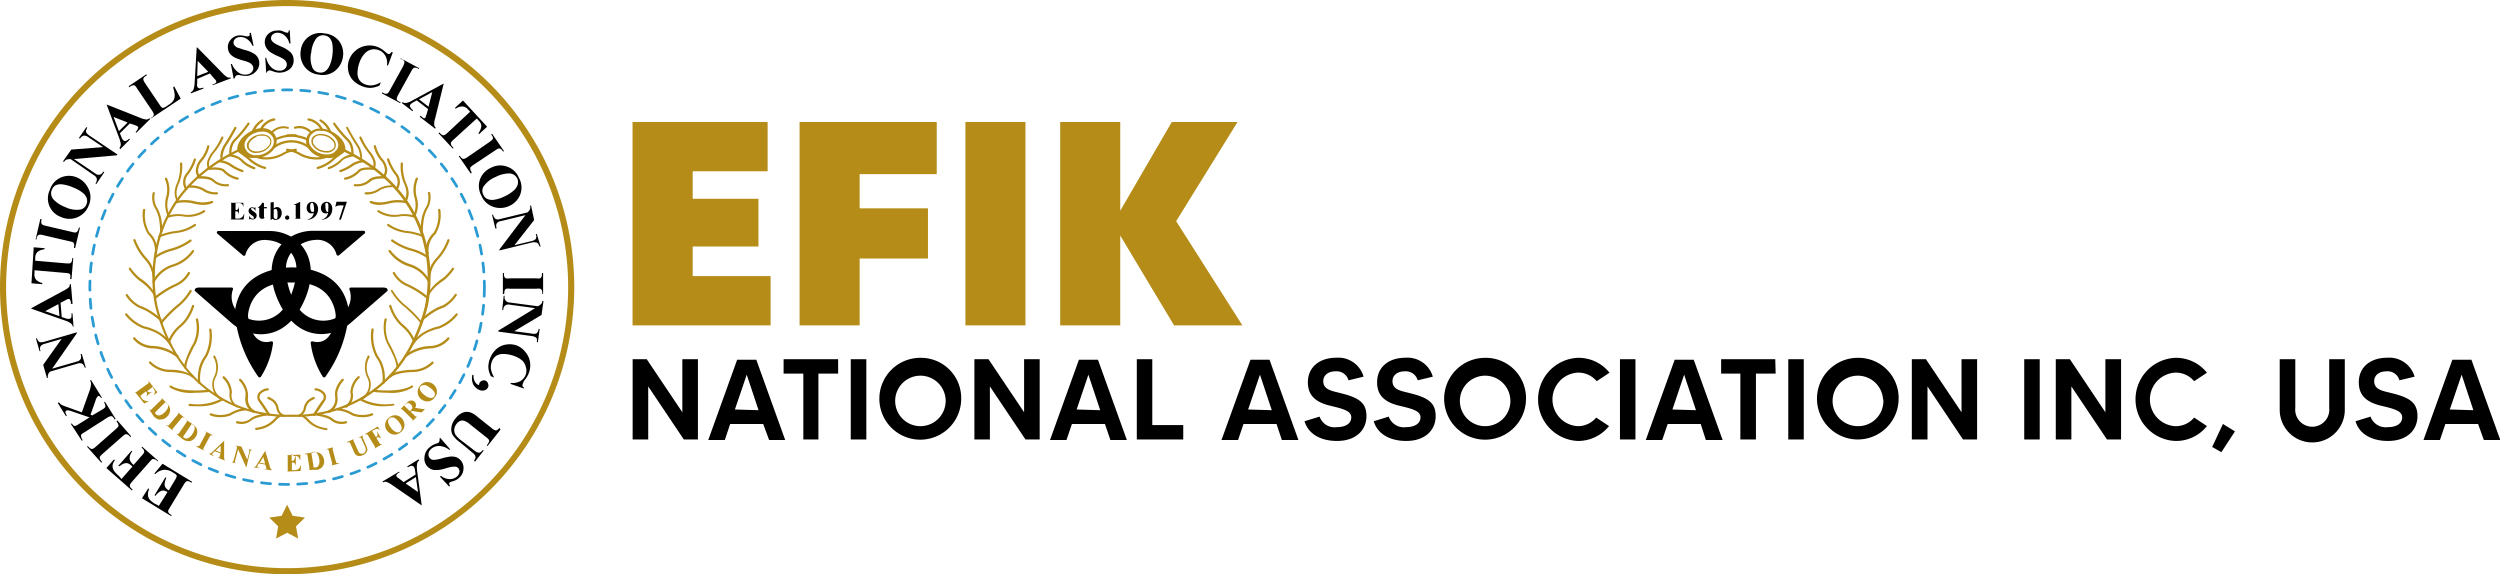 <svg id="Layer_1" data-name="Layer 1" xmlns="http://www.w3.org/2000/svg" viewBox="0 0 253.54 58.24"><defs><style>.cls-1{fill:#b58c18;}.cls-2{fill:none;stroke:#299bd2;stroke-linecap:round;stroke-linejoin:round;stroke-width:0.28px;stroke-dasharray:0.92 0.92;}</style></defs><title>logo</title><path d="M16.11,51.3,17,49.88l-.07,0a.64.64,0,0,0-.6-.09,1.58,1.58,0,0,0-.57.5l-.09-.06,1.1-1.82.1.06a1.81,1.81,0,0,0-.17.57.67.67,0,0,0,.08.39.94.94,0,0,0,.34.3l.6-1a2.09,2.09,0,0,0,.19-.37.3.3,0,0,0,0-.16.54.54,0,0,0-.19-.17l-.21-.13a1.46,1.46,0,0,0-.92-.25,1.48,1.48,0,0,0-.84.43l-.1-.05.83-1,3,1.83-.06.1-.11-.07a.68.68,0,0,0-.28-.1.27.27,0,0,0-.18.07,1.28,1.28,0,0,0-.22.3l-1.39,2.29a3.43,3.43,0,0,0-.17.3.34.34,0,0,0,0,.2.63.63,0,0,0,.23.23l.11.07-.05.09L14.4,50.53l.63-1,.1.06a1.31,1.31,0,0,0-.12.67.87.87,0,0,0,.23.47,2.51,2.51,0,0,0,.51.38Z"/><path d="M12.32,48.58l1.11-1.26-.09-.08A1.16,1.16,0,0,0,13,47a.69.69,0,0,0-.4,0,1.38,1.38,0,0,0-.46.28L12,47.24l1.34-1.53.08.07a1.08,1.08,0,0,0-.27.78,1,1,0,0,0,.31.51l.09.08.82-.94a1.4,1.4,0,0,0,.24-.31.32.32,0,0,0,0-.19.54.54,0,0,0-.16-.23l-.1-.09.07-.08,1.6,1.4L16,46.8l-.1-.09a.52.52,0,0,0-.26-.14.22.22,0,0,0-.19,0,1.36,1.36,0,0,0-.27.26l-1.77,2a1.89,1.89,0,0,0-.23.32.32.32,0,0,0,0,.19.55.55,0,0,0,.17.22l.1.09-.07.09-2.59-2.27.77-.88.09.08a1.11,1.11,0,0,0-.24.6.93.93,0,0,0,.2.54,3.19,3.19,0,0,0,.47.48Z"/><path d="M11.82,42.71l.08-.07,1.4,1.61-.08.07-.09-.1a.51.51,0,0,0-.24-.17.31.31,0,0,0-.19,0,1.43,1.43,0,0,0-.3.22l-2,1.76a1.94,1.94,0,0,0-.27.28.39.39,0,0,0,0,.19.5.5,0,0,0,.14.24l.09.11-.09.07L8.83,45.31l.08-.07.09.1a.54.54,0,0,0,.23.17.21.21,0,0,0,.19,0,1.11,1.11,0,0,0,.31-.22l2-1.76a1.52,1.52,0,0,0,.27-.28.3.3,0,0,0,0-.19.48.48,0,0,0-.13-.24Z"/><path d="M8.3,41.82l.77-2.16a2.31,2.31,0,0,0,.16-.72.59.59,0,0,0-.1-.34l.1-.06,1.12,1.81-.1,0c-.08-.1-.14-.17-.19-.18a.1.1,0,0,0-.12,0,1,1,0,0,0-.26.48l-.5,1.41.18.07,1-.59a1.06,1.06,0,0,0,.31-.24.24.24,0,0,0,0-.19.64.64,0,0,0-.12-.31l.09-.06,1.09,1.75-.1.06-.07-.12a.58.58,0,0,0-.2-.21.39.39,0,0,0-.19,0,1.39,1.39,0,0,0-.34.17L8.55,43.85a1.45,1.45,0,0,0-.32.23.36.36,0,0,0,0,.19.54.54,0,0,0,.09.26l.07.11-.09.06L7.19,43l.09-.06a.75.75,0,0,0,.22.24.27.27,0,0,0,.18,0A1.25,1.25,0,0,0,8,43l1.08-.67-1.84-.63c-.25-.09-.43-.11-.51-.06a.2.2,0,0,0-.09.21,1.12,1.12,0,0,0,.14.3l-.09.06-.84-1.35L6,40.81a.68.68,0,0,0,.24.24,4.23,4.23,0,0,0,.65.26Z"/><path d="M4.38,37l1.87-2.63-1.69.49a.83.83,0,0,0-.44.24.55.55,0,0,0,0,.51l-.11,0-.37-1.29.11,0a.91.91,0,0,0,.17.31.4.4,0,0,0,.21.08,1.19,1.19,0,0,0,.4-.06l3.26-.95,0,.1-2.5,3.59,2.49-.72a.56.56,0,0,0,.41-.28.58.58,0,0,0,0-.39l0-.1.11,0,.4,1.39-.11,0a.65.65,0,0,0-.26-.41.65.65,0,0,0-.48,0l-2.76.8L5,37.76a.79.79,0,0,0-.14.28.76.76,0,0,0,0,.29l-.1,0Z"/><path d="M6.14,30.71l.12,1.44.41.14a.85.85,0,0,0,.33.05.28.28,0,0,0,.24-.16,1.09,1.09,0,0,0,0-.4h.11l.11,1.35H7.39a.55.55,0,0,0-.21-.34,2.26,2.26,0,0,0-.64-.3L3.18,31.31v-.06l3.21-1.74A2.58,2.58,0,0,0,7,29.12a.56.56,0,0,0,.08-.3h.11l.17,2H7.19V30.7a.63.63,0,0,0-.1-.32A.14.14,0,0,0,7,30.32l-.11,0-.22.11Zm-.22.13-1.34.72,1.45.5Z"/><path d="M3.42,25.08l1.1.09v.11a1.69,1.69,0,0,0-.57.17.8.8,0,0,0-.29.29,1.25,1.25,0,0,0-.09.4l0,.3,3.13.27h.39a.3.3,0,0,0,.15-.13.58.58,0,0,0,.08-.27v-.13h.11l-.18,2.12H7.12v-.13a.51.51,0,0,0,0-.29A.25.25,0,0,0,7,27.74a1.65,1.65,0,0,0-.37-.06l-3.13-.27,0,.3a.92.92,0,0,0,.12.61,1.19,1.19,0,0,0,.67.38v.12l-1.1-.09Z"/><path d="M8,23.08l.11,0-.49,2.07-.11,0,0-.14a.58.58,0,0,0,0-.29.27.27,0,0,0-.11-.15A1.7,1.7,0,0,0,7,24.46l-2.61-.61A1.49,1.49,0,0,0,4,23.8a.31.31,0,0,0-.17.1.58.58,0,0,0-.12.25l0,.13-.1,0,.48-2.07.11,0,0,.14a.58.58,0,0,0,0,.29.29.29,0,0,0,.12.15,1.38,1.38,0,0,0,.36.12l2.61.61a1.27,1.27,0,0,0,.39.06.38.38,0,0,0,.16-.11.58.58,0,0,0,.12-.25Z"/><path d="M5.06,19.25A2,2,0,0,1,6.18,18a2.05,2.05,0,0,1,1.63,0A2.19,2.19,0,0,1,8.9,19,2,2,0,0,1,9,20.83,2.08,2.08,0,0,1,6.17,22,2,2,0,0,1,5,20.87,2,2,0,0,1,5.06,19.25Zm.19,0a.94.94,0,0,0,.2,1A3.13,3.13,0,0,0,6.61,21a2.63,2.63,0,0,0,1.56.25.86.86,0,0,0,.6-.53.93.93,0,0,0,.05-.54,1.18,1.18,0,0,0-.41-.61,3.47,3.47,0,0,0-1-.56,3.84,3.84,0,0,0-1.17-.32,1.17,1.17,0,0,0-.67.14A.89.89,0,0,0,5.25,19.29Z"/><path d="M7.23,15.17l3.22-.25L9,13.94a.8.8,0,0,0-.47-.19.59.59,0,0,0-.41.31L8,14l.76-1.11.09.06a1.27,1.27,0,0,0-.13.34.37.37,0,0,0,.07.21,1.29,1.29,0,0,0,.31.27l2.81,1.9-.06.08-4.35.38,2.14,1.45a.59.59,0,0,0,.48.14.61.61,0,0,0,.31-.24l.06-.08.09.06-.81,1.2-.09-.06a.64.64,0,0,0,.14-.47.6.6,0,0,0-.3-.36L7.17,16.14H7a1.31,1.31,0,0,0-.31.07.81.81,0,0,0-.2.21l-.1-.06Z"/><path d="M13.16,12.52l-1,1,.16.4a.85.85,0,0,0,.17.29.27.27,0,0,0,.28.08,1,1,0,0,0,.33-.23l.08.08-1,1L12.12,15a.63.63,0,0,0,.13-.39,2.89,2.89,0,0,0-.19-.68l-1.25-3.33,0,0,3.39,1.34a2.13,2.13,0,0,0,.67.18.45.45,0,0,0,.28-.13l.08.08-1.4,1.39-.08-.08.06-.06A.66.66,0,0,0,14,13a.16.16,0,0,0,0-.14l-.09-.07-.22-.1Zm-.22-.09-1.42-.57.54,1.44Z"/><path d="M17.66,8.75,18.33,10l-3,2L15.27,12l.11-.08a.49.49,0,0,0,.2-.21.24.24,0,0,0,0-.19,1.41,1.41,0,0,0-.18-.33l-1.5-2.22a1.28,1.28,0,0,0-.24-.31.36.36,0,0,0-.19,0,.56.56,0,0,0-.26.11l-.11.07-.06-.09,1.8-1.21.06.09-.15.1a.57.57,0,0,0-.2.21.3.3,0,0,0,0,.19,1.41,1.41,0,0,0,.18.33l1.45,2.15a1,1,0,0,0,.26.31.19.19,0,0,0,.18,0,1.1,1.1,0,0,0,.32-.18l.28-.19a1.14,1.14,0,0,0,.39-.4,1.12,1.12,0,0,0,.11-.5,3.19,3.19,0,0,0-.16-.77Z"/><path d="M21.29,7.45,20,8l0,.43a.84.84,0,0,0,0,.34.28.28,0,0,0,.22.19,1.25,1.25,0,0,0,.4-.08l0,.11-1.27.48,0-.11a.63.63,0,0,0,.28-.3,2.41,2.41,0,0,0,.11-.69l.21-3.56.05,0,2.56,2.6a2.11,2.11,0,0,0,.53.44.54.54,0,0,0,.31,0l0,.1-1.84.7,0-.1.07,0a.65.65,0,0,0,.29-.18.14.14,0,0,0,0-.15.31.31,0,0,0-.05-.1l-.17-.18Zm-.17-.17-1.07-1.1L20,7.72Z"/><path d="M25.44,3.31l.28,1.33-.12,0A1.45,1.45,0,0,0,25,3.93a1.1,1.1,0,0,0-.79-.16A.63.63,0,0,0,23.8,4a.51.51,0,0,0-.11.4.42.42,0,0,0,.11.22.91.91,0,0,0,.32.23c.11,0,.34.12.71.22a2.93,2.93,0,0,1,1.07.47,1.17,1.17,0,0,1,.38.66,1.19,1.19,0,0,1-.23.94,1.48,1.48,0,0,1-.93.55,2.19,2.19,0,0,1-.36,0,3.35,3.35,0,0,1-.45-.07.72.72,0,0,0-.25,0,.3.3,0,0,0-.15.09.42.42,0,0,0-.1.2L23.7,8l-.29-1.51.11,0a1.8,1.8,0,0,0,.69.88,1.14,1.14,0,0,0,.86.18.73.73,0,0,0,.49-.28.54.54,0,0,0,.12-.45.53.53,0,0,0-.13-.26,1,1,0,0,0-.27-.21,3.67,3.67,0,0,0-.61-.21,4.54,4.54,0,0,1-.87-.31,1.6,1.6,0,0,1-.45-.35,1,1,0,0,1-.22-.49,1.08,1.08,0,0,1,.2-.88,1.24,1.24,0,0,1,.82-.51,1.7,1.7,0,0,1,.39,0,2.45,2.45,0,0,1,.36.07.76.76,0,0,0,.3,0,.16.16,0,0,0,.11-.07.81.81,0,0,0,0-.24Z"/><path d="M29.38,3.05l.08,1.36h-.12a1.4,1.4,0,0,0-.46-.8,1.1,1.1,0,0,0-.75-.29.74.74,0,0,0-.48.18.5.5,0,0,0-.16.38.38.38,0,0,0,.07.24,1.1,1.1,0,0,0,.29.27,4.69,4.69,0,0,0,.66.33,3.12,3.12,0,0,1,1,.63,1.14,1.14,0,0,1,.27.71A1.16,1.16,0,0,1,29.4,7,1.67,1.67,0,0,1,28,7.33a3.53,3.53,0,0,1-.44-.14.8.8,0,0,0-.23-.05.31.31,0,0,0-.17.07.4.4,0,0,0-.13.19H27L26.9,5.86H27a1.81,1.81,0,0,0,.55,1,1.17,1.17,0,0,0,.82.31.75.75,0,0,0,.53-.2.59.59,0,0,0,.19-.43A.71.71,0,0,0,29,6.23.94.94,0,0,0,28.77,6a4.41,4.41,0,0,0-.57-.3,4.69,4.69,0,0,1-.81-.43A1.4,1.4,0,0,1,27,4.83a1.13,1.13,0,0,1,.18-1.36,1.27,1.27,0,0,1,.89-.37,1.29,1.29,0,0,1,.39,0,1.76,1.76,0,0,1,.34.12.94.94,0,0,0,.29.09.17.17,0,0,0,.12,0,.48.48,0,0,0,.08-.23Z"/><path d="M32.91,3.39a2.08,2.08,0,0,1,1.49.79,2.1,2.1,0,0,1,.38,1.59,2.22,2.22,0,0,1-.65,1.28,2,2,0,0,1-1.79.52,2.05,2.05,0,0,1-1.58-1,2.19,2.19,0,0,1-.26-1.45,2,2,0,0,1,.83-1.41A2,2,0,0,1,32.91,3.39Zm0,.2A.89.89,0,0,0,32,4a2.82,2.82,0,0,0-.43,1.29A2.58,2.58,0,0,0,31.7,6.9a.83.83,0,0,0,.66.45.84.84,0,0,0,.53-.07,1.23,1.23,0,0,0,.5-.55,3.43,3.43,0,0,0,.31-1.07,3.87,3.87,0,0,0,0-1.22,1.2,1.2,0,0,0-.29-.61A.93.93,0,0,0,32.92,3.59Z"/><path d="M39.84,5.31l-.49,1.33-.11,0a1.53,1.53,0,0,0-.17-1,1.27,1.27,0,0,0-.67-.56A1.27,1.27,0,0,0,37,5.42a2.49,2.49,0,0,0-.53.88,3.32,3.32,0,0,0-.21,1,1.32,1.32,0,0,0,.17.79,1.2,1.2,0,0,0,.64.48,1.49,1.49,0,0,0,.72.08,2.32,2.32,0,0,0,.83-.31l-.12.33a2.44,2.44,0,0,1-.85.24,2,2,0,0,1-.87-.15,2.5,2.5,0,0,1-1-.64,1.91,1.91,0,0,1-.47-1,2.05,2.05,0,0,1,.1-1.07,2.18,2.18,0,0,1,.67-.93,2.11,2.11,0,0,1,1.05-.48,2.17,2.17,0,0,1,1.13.11,2.5,2.5,0,0,1,.79.49,1.88,1.88,0,0,0,.29.22.23.23,0,0,0,.18,0,.43.43,0,0,0,.17-.18Z"/><path d="M40.63,10.36l-.05.1-1.87-1,.06-.09.12.06a.45.45,0,0,0,.28.08.32.32,0,0,0,.17-.06,1.68,1.68,0,0,0,.21-.32l1.3-2.35A1.62,1.62,0,0,0,41,6.4a.36.36,0,0,0,0-.19A.55.55,0,0,0,40.75,6L40.63,6l0-.09,1.87,1L42.49,7l-.12-.06a.45.45,0,0,0-.28-.08.24.24,0,0,0-.17.06,1.06,1.06,0,0,0-.22.32L40.41,9.57a1.84,1.84,0,0,0-.16.36.36.36,0,0,0,0,.19.65.65,0,0,0,.21.18Z"/><path d="M43.41,11.06l-1.14-.88-.38.21a1.05,1.05,0,0,0-.27.21.3.3,0,0,0,0,.29,1.33,1.33,0,0,0,.27.3l-.06.09-1.08-.83.07-.09a.63.63,0,0,0,.4.08,2.6,2.6,0,0,0,.65-.28L45,8.47l0,0-.87,3.54a1.69,1.69,0,0,0-.09.69.43.43,0,0,0,.16.26l-.07.09-1.56-1.2.07-.09.06,0A.81.81,0,0,0,43,12a.16.16,0,0,0,.14-.07.31.31,0,0,0,.05-.1s0-.1.07-.23Zm.05-.24.38-1.48-1.35.73Z"/><path d="M49.4,12.85l-.81.75-.07-.08a1.92,1.92,0,0,0,.26-.53.77.77,0,0,0,0-.42.93.93,0,0,0-.23-.33l-.2-.22L46,14.16a1.08,1.08,0,0,0-.26.29.3.3,0,0,0,0,.19.61.61,0,0,0,.14.24L46,15l-.08.07-1.45-1.56.09-.08.09.1a.59.59,0,0,0,.24.17.25.25,0,0,0,.19,0,1.27,1.27,0,0,0,.3-.23l2.3-2.14-.2-.21a.83.83,0,0,0-.53-.32,1.12,1.12,0,0,0-.73.23l-.08-.09.81-.75Z"/><path d="M47.83,17.54l-.09.06-1.21-1.75.09-.06.08.11a.65.65,0,0,0,.21.2.31.31,0,0,0,.19,0,1.41,1.41,0,0,0,.33-.18l2.21-1.52a1.64,1.64,0,0,0,.3-.25A.36.36,0,0,0,50,14a.56.56,0,0,0-.11-.26l-.08-.11.1-.06,1.2,1.75-.09.06-.07-.11a.68.68,0,0,0-.22-.2.37.37,0,0,0-.19,0,1.64,1.64,0,0,0-.33.19L48,16.73a1.3,1.3,0,0,0-.3.25.28.28,0,0,0,0,.19.56.56,0,0,0,.11.26Z"/><path d="M52.61,18a2,2,0,0,1,.17,1.67,2.06,2.06,0,0,1-1.1,1.2,2.16,2.16,0,0,1-1.43.17,2,2,0,0,1-1.43-1.2A2,2,0,0,1,48.76,18a2.13,2.13,0,0,1,1.06-1,2,2,0,0,1,1.63-.09A1.93,1.93,0,0,1,52.61,18Zm-.15.11a.91.91,0,0,0-.88-.52,3.05,3.05,0,0,0-1.32.36,2.67,2.67,0,0,0-1.24,1,.84.84,0,0,0,0,.8.77.77,0,0,0,.35.4,1.21,1.21,0,0,0,.73.11,3.46,3.46,0,0,0,1.06-.34,3.75,3.75,0,0,0,1-.65,1.29,1.29,0,0,0,.35-.59A1,1,0,0,0,52.46,18.09Z"/><path d="M54.17,22.32l-2,2.55,1.7-.41a.85.85,0,0,0,.46-.22.57.57,0,0,0,0-.51l.11,0L54.83,25l-.11,0a.88.88,0,0,0-.17-.32.31.31,0,0,0-.2-.09,1.05,1.05,0,0,0-.4,0l-3.3.81,0-.1,2.64-3.48-2.51.61a.56.56,0,0,0-.43.27.62.62,0,0,0,0,.38l0,.1-.11,0-.34-1.4.11,0a.7.7,0,0,0,.25.43.65.65,0,0,0,.47,0l2.8-.68.08-.11a.52.52,0,0,0,.14-.57l.11,0Z"/><path d="M51.12,29.82H51l0-2.13h.11v.14a.58.58,0,0,0,.06.28.31.31,0,0,0,.15.12,1.18,1.18,0,0,0,.38,0l2.68,0a1.29,1.29,0,0,0,.39,0,.27.27,0,0,0,.13-.13.55.55,0,0,0,.06-.28v-.13h.12l0,2.13H55v-.14a.55.55,0,0,0-.07-.28.31.31,0,0,0-.15-.12,1.3,1.3,0,0,0-.38,0l-2.67,0a1.78,1.78,0,0,0-.39,0,.32.32,0,0,0-.14.14.45.45,0,0,0-.05.27Z"/><path d="M54.92,31.94l-2.77,1.65,1.74.23a.83.83,0,0,0,.5,0,.57.57,0,0,0,.23-.46h.11l-.18,1.34-.11,0a.94.94,0,0,0,0-.35.26.26,0,0,0-.15-.16,1,1,0,0,0-.39-.11l-3.36-.45v-.1l3.73-2.28-2.57-.35a.56.56,0,0,0-.49.1.61.61,0,0,0-.17.35v.09h-.11L51.08,30h.11a.52.52,0,0,0,.51.68l2.85.38.12-.07a.74.74,0,0,0,.24-.2.57.57,0,0,0,.1-.27h.11Z"/><path d="M53.12,39.4l-1.33-.46,0-.11a1.6,1.6,0,0,0,1-.19,1.29,1.29,0,0,0,.54-.68,1.21,1.21,0,0,0,0-.73A1.3,1.3,0,0,0,53,36.6a2.5,2.5,0,0,0-.89-.51,3.27,3.27,0,0,0-1-.19,1.37,1.37,0,0,0-.78.18,1.25,1.25,0,0,0-.47.65,1.61,1.61,0,0,0-.07.72,2.63,2.63,0,0,0,.33.83l-.33-.12a2.2,2.2,0,0,1-.26-.84,2.3,2.3,0,0,1,.13-.87,2.52,2.52,0,0,1,.63-1,1.9,1.9,0,0,1,1-.5A2.2,2.2,0,0,1,52.3,35a2,2,0,0,1,.94.65,2.07,2.07,0,0,1,.5,1,2.16,2.16,0,0,1-.09,1.13,2.47,2.47,0,0,1-.47.8A1.43,1.43,0,0,0,53,39a.23.23,0,0,0,0,.18.41.41,0,0,0,.18.16Z"/><path d="M47.91,38l.12.06a1,1,0,0,0,.12.62.78.78,0,0,0,.36.36.13.13,0,0,0,.08,0s0,0,0,0a.07.07,0,0,0,0,0,.43.43,0,0,1,.31-.43.43.43,0,0,1,.35,0,.44.44,0,0,1,.24.29.45.45,0,0,1,0,.39.56.56,0,0,1-.37.3.77.77,0,0,1-.58-.08A1.24,1.24,0,0,1,48,39,1.51,1.51,0,0,1,47.91,38Z"/><path d="M50.75,43.58l-1.3,1.65-.09-.07.07-.08a.86.86,0,0,0,.16-.29.27.27,0,0,0,0-.18,1.35,1.35,0,0,0-.32-.3l-1.56-1.24a2,2,0,0,0-.62-.39.69.69,0,0,0-.4,0,.92.92,0,0,0-.39.31,1.08,1.08,0,0,0-.23.53,1,1,0,0,0,.1.53,2.57,2.57,0,0,0,.65.65l1.3,1a.92.92,0,0,0,.34.19.33.33,0,0,0,.22,0,.84.84,0,0,0,.29-.26l.08.07-.87,1.11-.09-.07,0-.07a.49.49,0,0,0,.13-.26.4.4,0,0,0-.06-.26,1.41,1.41,0,0,0-.25-.25l-1.21-1a3.25,3.25,0,0,1-.75-.72,1.14,1.14,0,0,1-.18-.72,1.67,1.67,0,0,1,.41-1,1.86,1.86,0,0,1,.62-.55,1.18,1.18,0,0,1,.73-.13,1.71,1.71,0,0,1,.74.37l1.56,1.24a1.14,1.14,0,0,0,.37.24.26.26,0,0,0,.19,0,.81.81,0,0,0,.26-.25Z"/><path d="M45.55,49.34l-.93-1,.1-.08a1.47,1.47,0,0,0,.86.33,1.13,1.13,0,0,0,.76-.26.69.69,0,0,0,.25-.45.5.5,0,0,0-.11-.4.49.49,0,0,0-.21-.14,1.26,1.26,0,0,0-.4,0c-.11,0-.35.07-.72.17a2.84,2.84,0,0,1-1.16.15,1.15,1.15,0,0,1-.94-1.29,1.39,1.39,0,0,1,.51-1,1.94,1.94,0,0,1,.29-.21,2.18,2.18,0,0,1,.42-.18.64.64,0,0,0,.22-.11.31.31,0,0,0,.08-.15.5.5,0,0,0,0-.24l.08-.07,1,1.15-.08.07a1.79,1.79,0,0,0-1-.4,1.2,1.2,0,0,0-.83.29.76.76,0,0,0-.28.49.54.54,0,0,0,.13.45.51.51,0,0,0,.25.16.88.88,0,0,0,.34,0,3.42,3.42,0,0,0,.62-.13,4.75,4.75,0,0,1,.91-.19,1.49,1.49,0,0,1,.57.07A1.17,1.17,0,0,1,47,47.61a1.28,1.28,0,0,1-.45.86,1.4,1.4,0,0,1-.32.22,2,2,0,0,1-.34.13.91.91,0,0,0-.28.11.17.17,0,0,0-.06.12.57.57,0,0,0,.09.23Z"/><path d="M40.93,48.89l1.22-.76-.06-.42a.81.81,0,0,0-.1-.33.29.29,0,0,0-.25-.14,1.14,1.14,0,0,0-.38.15l-.06-.09,1.15-.72.06.1a.61.61,0,0,0-.21.34,2.63,2.63,0,0,0,0,.71l.47,3.53,0,0-3-2.07a2.53,2.53,0,0,0-.61-.33.58.58,0,0,0-.3.06l-.06-.09,1.67-1,.06.1-.07,0a.71.71,0,0,0-.25.23.16.16,0,0,0,0,.15l.07.09.2.14Zm.21.14,1.25.87-.21-1.52Z"/><path class="cls-1" d="M29.12,58.24A29.12,29.12,0,1,1,58.24,29.12,29.16,29.16,0,0,1,29.12,58.24Zm0-57.62a28.5,28.5,0,1,0,28.5,28.5A28.53,28.53,0,0,0,29.12.62Z"/><circle class="cls-2" cx="29.12" cy="29.12" r="20.01"/><path d="M30.06,30.94a3.14,3.14,0,0,0,4.3,1.16,2.25,2.25,0,0,0,1.08-2.74v0a.15.15,0,0,1,.14-.2h3.26c.59,0,.46.34.46.34L35.62,32.7a4.58,4.58,0,0,1-3,1.18c-3.75,0-4.86-4.65-4.86-4.65-.6-2.43.16-3.89,1.08-4.74a4.33,4.33,0,0,1,2.92-1.08h5.11a.15.15,0,0,1,.1.27l-2.59,2.21a.16.16,0,0,1-.25-.07A2,2,0,0,0,32,24.33a3.31,3.31,0,0,0-2.28,1.08A2.6,2.6,0,0,0,29,27.17,7.24,7.24,0,0,0,30.06,30.94Z"/><path d="M29,30.94A3.15,3.15,0,0,1,24.7,32.1a2.25,2.25,0,0,1-1.08-2.74v0a.14.14,0,0,0-.14-.2H20.22c-.58,0-.46.34-.46.34l3.68,3.22a4.6,4.6,0,0,0,3,1.18c3.75,0,4.86-4.65,4.86-4.65.61-2.43-.16-3.89-1.08-4.74a4.33,4.33,0,0,0-2.92-1.08H22.15a.15.15,0,0,0-.1.27l2.6,2.21a.15.15,0,0,0,.24-.07,2,2,0,0,1,2.19-1.49,3.31,3.31,0,0,1,2.27,1.08,2.6,2.6,0,0,1,.71,1.76A7.29,7.29,0,0,1,29,30.94Z"/><path d="M29.6,27.12c-.88,0-5.32.17-5.79,4.58v0a13,13,0,0,0,2.39,6.51.16.16,0,0,0,.26,0,8.39,8.39,0,0,0,1.23-3.42.15.15,0,0,0-.19-.17c-.57.16-2,.29-2.35-2.58v0c0-.24.22-3.49,4.3-3.39h.3c4.09-.1,4.29,3.15,4.3,3.39v0c-.34,2.87-1.78,2.74-2.34,2.58a.16.16,0,0,0-.2.17,8.39,8.39,0,0,0,1.23,3.42.16.16,0,0,0,.26,0,13,13,0,0,0,2.39-6.51v0C34.92,27.29,30.48,27.12,29.6,27.12Z"/><polygon class="cls-1" points="29.12 51.18 29.68 52.31 30.93 52.49 30.02 53.38 30.24 54.62 29.12 54.03 28 54.62 28.21 53.38 27.31 52.49 28.56 52.31 29.12 51.18"/><path d="M23.89,20.59v.72h0a.28.28,0,0,0,.25-.11.6.6,0,0,0,.09-.31h0v.93h0a.7.7,0,0,0-.06-.25.22.22,0,0,0-.12-.13.45.45,0,0,0-.19,0v.5a.67.67,0,0,0,0,.18.08.08,0,0,0,.05.05.16.16,0,0,0,.11,0h.1a.57.57,0,0,0,.61-.47h.05l-.08.56H23.21v0h.06a.25.25,0,0,0,.13,0,.15.15,0,0,0,.05-.06.67.67,0,0,0,0-.17V20.64a.18.18,0,0,0-.05-.07.26.26,0,0,0-.14,0h-.06v0h1.48V21h0a.85.85,0,0,0-.11-.28.52.52,0,0,0-.19-.12,1,1,0,0,0-.28,0Z"/><path d="M25.91,21l0,.42h0a.72.72,0,0,0-.17-.26.27.27,0,0,0-.17-.06.16.16,0,0,0-.09,0s0,.05,0,.08a.09.09,0,0,0,0,.07,1.48,1.48,0,0,0,.23.19,1,1,0,0,1,.26.22.34.34,0,0,1,.06.2.49.49,0,0,1-.05.2.54.54,0,0,1-.15.15.46.46,0,0,1-.2.05.93.93,0,0,1-.24-.05l-.05,0s0,0-.07.07h0l0-.44h0a.61.61,0,0,0,.16.26.34.34,0,0,0,.19.08.14.14,0,0,0,.11,0,.13.13,0,0,0,0-.09.21.21,0,0,0,0-.11l-.18-.14a1.4,1.4,0,0,1-.26-.21.4.4,0,0,1-.08-.23.41.41,0,0,1,.09-.26.38.38,0,0,1,.29-.11.34.34,0,0,1,.19.05l.05,0h0l.05-.06Z"/><path d="M26.77,20.59V21h.29v.13h-.29v.76c0,.07,0,.11,0,.13a.1.1,0,0,0,0,.05l0,0c.06,0,.11,0,.16-.13l0,0a.35.35,0,0,1-.34.25.34.34,0,0,1-.2-.06.44.44,0,0,1-.1-.15,1.23,1.23,0,0,1,0-.24v-.66h-.16v0a1.72,1.72,0,0,0,.28-.25,1.42,1.42,0,0,0,.2-.28Z"/><path d="M27.76,20.49v.67A.45.45,0,0,1,28.1,21a.39.39,0,0,1,.23.07.46.46,0,0,1,.18.21.78.78,0,0,1,.06.31.87.87,0,0,1-.08.37.55.55,0,0,1-.21.24.54.54,0,0,1-.31.09.47.47,0,0,1-.17,0,.65.65,0,0,1-.15-.1l-.21.13h0V20.74a.35.35,0,0,0,0-.13.13.13,0,0,0,0-.06l-.09,0v0Zm0,.78v.55a1,1,0,0,0,0,.21.23.23,0,0,0,.06.12.19.19,0,0,0,.13.05.15.15,0,0,0,.11,0,.26.26,0,0,0,.08-.15,1.77,1.77,0,0,0,0-.4.73.73,0,0,0-.07-.39.15.15,0,0,0-.13-.07A.29.29,0,0,0,27.76,21.27Z"/><path d="M29.13,21.85a.18.18,0,0,1,.15.07.22.22,0,0,1-.15.37.26.26,0,0,1-.16-.07.22.22,0,0,1,0-.3A.21.21,0,0,1,29.13,21.85Z"/><path d="M30.44,20.45v1.44c0,.11,0,.18,0,.21a.16.16,0,0,0,.06.08.31.31,0,0,0,.15,0h0v0h-.93v0h.05a.32.32,0,0,0,.16,0,.13.13,0,0,0,.06-.07.53.53,0,0,0,0-.22V21a.5.5,0,0,0,0-.15.13.13,0,0,0,0-.06l-.08,0-.16,0,0,0,.65-.3Z"/><path d="M31.1,22.29v0a1.18,1.18,0,0,0,.36-.14.78.78,0,0,0,.24-.24,1.2,1.2,0,0,0,.13-.33l-.14.06-.12,0a.41.41,0,0,1-.33-.15.57.57,0,0,1-.14-.4.88.88,0,0,1,.07-.32.56.56,0,0,1,.21-.22.57.57,0,0,1,.28-.08.52.52,0,0,1,.29.09.54.54,0,0,1,.22.25.83.83,0,0,1,.09.39,1.13,1.13,0,0,1-.14.53,1,1,0,0,1-.4.41A1.22,1.22,0,0,1,31.1,22.29Zm.75-.86c0-.1,0-.18,0-.25a1.63,1.63,0,0,0-.06-.45.31.31,0,0,0-.09-.16.11.11,0,0,0-.08,0,.11.11,0,0,0-.1.05.54.54,0,0,0-.06.3,1,1,0,0,0,.09.5.19.19,0,0,0,.15.08A.3.3,0,0,0,31.85,21.43Z"/><path d="M32.54,22.29v0a1.14,1.14,0,0,0,.37-.14.91.91,0,0,0,.24-.24.93.93,0,0,0,.12-.33l-.14.06-.12,0a.43.43,0,0,1-.33-.15.57.57,0,0,1-.13-.4.71.71,0,0,1,.07-.32.56.56,0,0,1,.21-.22.52.52,0,0,1,.57,0,.67.67,0,0,1,.22.25,1,1,0,0,1,.08.39,1.12,1.12,0,0,1-.13.53,1.05,1.05,0,0,1-.4.41A1.28,1.28,0,0,1,32.54,22.29Zm.75-.86a2.36,2.36,0,0,0,0-.25,1.64,1.64,0,0,0,0-.45.31.31,0,0,0-.09-.16.14.14,0,0,0-.09,0,.12.12,0,0,0-.1.05.67.67,0,0,0,0,.3,1,1,0,0,0,.09.5.16.16,0,0,0,.15.08A.27.27,0,0,0,33.29,21.43Z"/><path d="M34.38,22.29l.48-1.46h-.37a.67.67,0,0,0-.32.06A.3.3,0,0,0,34,21h0l.12-.54h1.06l-.6,1.8Z"/><path class="cls-1" d="M15.53,39.21l-.59.45,0,0a.27.27,0,0,0,.24.13.68.68,0,0,0,.32-.11l0,0-.77.58,0,0a.78.78,0,0,0,.17-.21.31.31,0,0,0,0-.18.5.5,0,0,0-.09-.18l-.41.31a1,1,0,0,0-.14.13.08.08,0,0,0,0,.07.19.19,0,0,0,.05.1l.07.09a.61.61,0,0,0,.34.25.66.66,0,0,0,.43,0l0,0-.52.29-1-1.26,0,0,0,0a.24.24,0,0,0,.1.08.11.11,0,0,0,.08,0,.31.31,0,0,0,.15-.09l1-.73.12-.09a.1.1,0,0,0,0-.09.18.18,0,0,0-.05-.13l0-.05,0,0,.93,1.22-.43.33,0,0a.7.7,0,0,0,.16-.26.4.4,0,0,0,0-.24,1.34,1.34,0,0,0-.15-.24Z"/><path class="cls-1" d="M15.09,41.45l0,0,0,.05a.46.46,0,0,0,.1.07h.1s.06,0,.13-.11l.86-.84a.56.56,0,0,0,.12-.13.14.14,0,0,0,0-.09.2.2,0,0,0-.07-.1l0,0,0,0,.58.58a1.35,1.35,0,0,1,.3.45.75.75,0,0,1,0,.49.86.86,0,0,1-.27.44,1.12,1.12,0,0,1-.29.21.92.92,0,0,1-.31.07.86.86,0,0,1-.28,0,1.71,1.71,0,0,1-.29-.16,1.31,1.31,0,0,1-.2-.18Zm1.73-.71-1,1-.09.1a.06.06,0,0,0,0,.06l.06.09a.44.44,0,0,0,.35.14,1.05,1.05,0,0,0,.58-.34,1.27,1.27,0,0,0,.32-.47A.44.44,0,0,0,17,41,.82.82,0,0,0,16.82,40.74Z"/><path class="cls-1" d="M17.57,43.7l0,0-.73-.61,0,0,.05,0,.11.06a.14.14,0,0,0,.09,0l.12-.13.77-.92a.53.53,0,0,0,.1-.15.11.11,0,0,0,0-.08.35.35,0,0,0-.08-.1l0,0,0,0,.74.62,0,0-.05,0a.17.17,0,0,0-.12-.06.08.08,0,0,0-.08,0l-.12.12-.77.93a.45.45,0,0,0-.1.14.14.14,0,0,0,0,.09.31.31,0,0,0,.08.1Z"/><path class="cls-1" d="M17.89,44l0,0,0,0a.21.21,0,0,0,.12,0,.1.1,0,0,0,.09,0,.71.71,0,0,0,.1-.13l.68-1a.54.54,0,0,0,.08-.15.14.14,0,0,0,0-.09.38.38,0,0,0-.09-.09l-.05,0,0,0,.68.45a1.56,1.56,0,0,1,.39.37.87.87,0,0,1,.12.49.89.89,0,0,1-.18.48.78.78,0,0,1-.25.26.92.92,0,0,1-.28.14.94.94,0,0,1-.29,0,1.06,1.06,0,0,1-.31-.09l-.23-.14Zm1.55-1-.8,1.19a.41.41,0,0,0-.07.12.09.09,0,0,0,0,0s0,0,.08.08a.41.41,0,0,0,.37.06,1,1,0,0,0,.49-.44,1.31,1.31,0,0,0,.23-.53.51.51,0,0,0-.06-.31A1,1,0,0,0,19.44,43Z"/><path class="cls-1" d="M20.76,45.74l0,0-.84-.45,0-.05.06,0a.21.21,0,0,0,.12,0,.09.09,0,0,0,.08,0,.55.55,0,0,0,.1-.14l.57-1.06c0-.08.06-.14.07-.16a.16.16,0,0,0,0-.09.36.36,0,0,0-.09-.08l-.06,0,0,0,.84.45,0,0-.06,0a.19.19,0,0,0-.12,0,.11.11,0,0,0-.08,0l-.1.15-.57,1.06a.54.54,0,0,0-.06.16.08.08,0,0,0,0,.08l.09.09Z"/><path class="cls-1" d="M22.38,46l-.6-.24-.14.13a.77.77,0,0,0-.09.13.13.13,0,0,0,0,.13.5.5,0,0,0,.15.09l0,.05L21.14,46l0,0a.28.28,0,0,0,.18,0,1.3,1.3,0,0,0,.25-.2l1.16-1.1h0l0,1.64a.88.88,0,0,0,.05.31.18.18,0,0,0,.1.09l0,0-.82-.34,0,0,0,0a.24.24,0,0,0,.15,0,.06.06,0,0,0,.05,0,.07.07,0,0,0,0,0s0,0,0-.11Zm0-.11,0-.68-.5.47Z"/><path class="cls-1" d="M24.49,45.29l.58,1.33.2-.76a.39.39,0,0,0,0-.23.27.27,0,0,0-.2-.12l0,0,.58.15v0h-.16a.16.16,0,0,0-.08.06.47.47,0,0,0-.07.17L25,47.36h-.05l-.8-1.79-.3,1.12a.29.29,0,0,0,0,.23A.31.31,0,0,0,24,47h0v0l-.63-.16v0a.31.31,0,0,0,.22,0,.27.27,0,0,0,.11-.18l.34-1.25,0-.06a.31.31,0,0,0-.07-.12l-.12-.06v0Z"/><path class="cls-1" d="M26.89,47.11,26.25,47l-.1.16a.42.42,0,0,0-.06.15.11.11,0,0,0,.05.12l.17,0v.05l-.61-.08v0a.27.27,0,0,0,.17-.06,1,1,0,0,0,.19-.25l.84-1.37h0l.46,1.57a.74.74,0,0,0,.12.29.22.22,0,0,0,.12.07v.05l-.88-.12v0H27a.09.09,0,0,0,0-.06,0,0,0,0,0,0,0l0-.11Zm0-.1-.19-.66-.36.58Z"/><path class="cls-1" d="M29.58,46l0,.75h0a.27.27,0,0,0,.25-.12.65.65,0,0,0,.09-.33H30l0,1H30a.75.75,0,0,0-.07-.25.27.27,0,0,0-.13-.13.53.53,0,0,0-.2,0l0,.52a.53.53,0,0,0,0,.18.1.1,0,0,0,.05.06.18.18,0,0,0,.11,0h.11a.59.59,0,0,0,.62-.5h.05l-.06.59-1.59.06v0H29a.25.25,0,0,0,.13,0,.1.1,0,0,0,.05-.06.72.72,0,0,0,0-.18l0-1.2a.88.88,0,0,0,0-.15s0-.06-.05-.07a.2.2,0,0,0-.14,0h-.06v0l1.53-.06,0,.54h-.05a.67.67,0,0,0-.12-.28.53.53,0,0,0-.21-.12,1.07,1.07,0,0,0-.28,0Z"/><path class="cls-1" d="M31.15,47.68v0h.06a.17.17,0,0,0,.12,0,.14.14,0,0,0,.05-.08.56.56,0,0,0,0-.17l-.19-1.19a.49.49,0,0,0-.05-.17.1.1,0,0,0-.07,0h-.18v-.05l.81-.13a1.36,1.36,0,0,1,.54,0,.73.73,0,0,1,.42.27,1.05,1.05,0,0,1,.2.47,1.09,1.09,0,0,1,0,.36,1,1,0,0,1-.12.29.8.8,0,0,1-.2.21,1.92,1.92,0,0,1-.29.15,1.08,1.08,0,0,1-.26,0Zm.42-1.81.22,1.41a.68.68,0,0,0,0,.13l0,0H32a.38.38,0,0,0,.31-.21,1,1,0,0,0,.06-.66,1.22,1.22,0,0,0-.2-.54.48.48,0,0,0-.26-.19A1,1,0,0,0,31.57,45.87Z"/><path class="cls-1" d="M34.42,47v0l-.92.25,0,0,.06,0a.2.2,0,0,0,.12-.06.15.15,0,0,0,0-.08.94.94,0,0,0,0-.16l-.32-1.17a.37.37,0,0,0-.06-.16.13.13,0,0,0-.07-.05.3.3,0,0,0-.13,0H33v0l.93-.25v0l-.06,0a.23.23,0,0,0-.12.06.19.19,0,0,0,0,.08.33.33,0,0,0,0,.17l.31,1.16.06.17a.15.15,0,0,0,.08,0,.17.17,0,0,0,.12,0Z"/><path class="cls-1" d="M35.12,44.86l.86-.38,0,0,0,0a.42.42,0,0,0-.13.08.08.08,0,0,0,0,.08.71.71,0,0,0,.06.19l.37.82a.88.88,0,0,0,.16.28.33.33,0,0,0,.17.07.37.37,0,0,0,.22,0,.46.46,0,0,0,.2-.16.4.4,0,0,0,.07-.24,1.13,1.13,0,0,0-.12-.39l-.31-.68a.32.32,0,0,0-.09-.15.12.12,0,0,0-.09,0,.3.3,0,0,0-.17,0l0,0,.58-.26,0,0,0,0a.2.2,0,0,0-.13.19.5.5,0,0,0,.05.15l.28.64a1.5,1.5,0,0,1,.15.44.44.44,0,0,1-.08.32.79.79,0,0,1-.36.3,1,1,0,0,1-.36.09.53.53,0,0,1-.32-.1.83.83,0,0,1-.22-.3l-.36-.82a.58.58,0,0,0-.1-.17l-.08,0-.15,0Z"/><path class="cls-1" d="M37.73,43.69l.39.64,0,0a.45.45,0,0,0,.16-.14.38.38,0,0,0,0-.17.49.49,0,0,0-.07-.24l.05,0,.47.79,0,0a.5.5,0,0,0-.3-.22.4.4,0,0,0-.26.06l0,0,.29.48a.55.55,0,0,0,.1.14.12.12,0,0,0,.09,0l.12,0,0,0,0,0-.82.49,0,0,0,0s.08-.06.09-.09a.15.15,0,0,0,0-.09,1.23,1.23,0,0,0-.08-.15l-.62-1-.1-.14-.08,0a.19.19,0,0,0-.12,0l-.06,0,0,0,1.33-.8.27.45,0,0a.46.46,0,0,0-.23-.18.36.36,0,0,0-.25,0,1.78,1.78,0,0,0-.27.14Z"/><path class="cls-1" d="M39.45,42.36a.9.9,0,0,1,1.35.13,1,1,0,0,1,.22.61.91.91,0,0,1-.39.74.9.9,0,0,1-.81.21,1,1,0,0,1-.55-.36.89.89,0,0,1-.2-.71A.86.86,0,0,1,39.45,42.36Zm.06.06a.4.4,0,0,0-.14.43,1.4,1.4,0,0,0,.29.55,1.19,1.19,0,0,0,.56.44.38.38,0,0,0,.35-.07.43.43,0,0,0,.14-.2.49.49,0,0,0,0-.33,1.31,1.31,0,0,0-.25-.43,1.76,1.76,0,0,0-.39-.39.44.44,0,0,0-.29-.09A.38.38,0,0,0,39.51,42.42Z"/><path class="cls-1" d="M41.66,41.77l.37.36a.53.53,0,0,0,.15.12h.08a.54.54,0,0,0,.14-.11l0,0-.66.67,0,0a.49.49,0,0,0,.11-.14.14.14,0,0,0,0-.09.79.79,0,0,0-.12-.14l-.85-.83a.53.53,0,0,0-.15-.12.14.14,0,0,0-.09,0,.49.49,0,0,0-.13.11l0,0,.6-.61a2,2,0,0,1,.37-.31.51.51,0,0,1,.3-.06.43.43,0,0,1,.27.13.45.45,0,0,1,.14.34.54.54,0,0,1-.09.27l.75.12.19,0a.23.23,0,0,0,.12-.06l0,0-.4.41-1-.16ZM41,41.14l.57.56.06-.05a1.2,1.2,0,0,0,.17-.23.25.25,0,0,0,0-.19.42.42,0,0,0-.13-.2.41.41,0,0,0-.29-.15.45.45,0,0,0-.29.16Z"/><path class="cls-1" d="M42.57,39.17a.94.94,0,0,1,.63-.42,1,1,0,0,1,.71.19,1,1,0,0,1,.37.53.89.89,0,0,1-.18.82.91.91,0,0,1-.72.42,1,1,0,0,1-.64-.21.9.9,0,0,1-.37-.63A.86.86,0,0,1,42.57,39.17Zm.08,0a.4.4,0,0,0,0,.46,1.42,1.42,0,0,0,.42.45,1.22,1.22,0,0,0,.65.28.38.38,0,0,0,.32-.16A.43.43,0,0,0,44.1,40,.45.45,0,0,0,44,39.7a1.44,1.44,0,0,0-.35-.35,1.84,1.84,0,0,0-.48-.28.55.55,0,0,0-.31,0A.43.43,0,0,0,42.65,39.21Z"/><path class="cls-1" d="M43.41,30h0a.1.1,0,0,1-.07-.14,4.17,4.17,0,0,1,1.05-1.27,5.2,5.2,0,0,1,.47-.35l.09-.06a5.22,5.22,0,0,0,.91-1,.11.11,0,0,1,.16,0,.11.11,0,0,1,0,.16,5.29,5.29,0,0,1-1,1.09l-.09.06a3.79,3.79,0,0,0-.45.34,3.89,3.89,0,0,0-1,1.16A.12.12,0,0,1,43.41,30Z"/><path class="cls-1" d="M42.82,32.51a.11.11,0,0,1-.08,0,.12.12,0,0,1,0-.17A7.68,7.68,0,0,1,44,31.38a5,5,0,0,1,.88-.4,3.28,3.28,0,0,0,1.26-1.16.11.11,0,0,1,.16,0,.11.11,0,0,1,0,.16A3.57,3.57,0,0,1,45,31.19a5.48,5.48,0,0,0-.85.38,8.66,8.66,0,0,0-1.24.91A.11.11,0,0,1,42.82,32.51Z"/><path class="cls-1" d="M43.51,28.14h0a.11.11,0,0,1-.1-.13,3.07,3.07,0,0,1,.85-1.84,5.63,5.63,0,0,0,1.11-1.84.12.12,0,0,1,.15-.07.12.12,0,0,1,.07.15,5.89,5.89,0,0,1-1.18,1.93,3,3,0,0,0-.77,1.71A.12.12,0,0,1,43.51,28.14Z"/><path class="cls-1" d="M43.31,25.81a.1.1,0,0,1-.11-.1A2.44,2.44,0,0,1,44,23.58a3.61,3.61,0,0,0,.43-2.26.1.1,0,0,1,.1-.13.11.11,0,0,1,.13.09,3.8,3.8,0,0,1-.49,2.46,2.21,2.21,0,0,0-.69,1.94.12.12,0,0,1-.1.13Z"/><path class="cls-1" d="M42.75,23.61h0a.11.11,0,0,1-.12-.11,8.5,8.5,0,0,1,.14-1.38,3.67,3.67,0,0,1,.48-1.2,2,2,0,0,0,.15-1.3.12.12,0,1,1,.23-.05A2.34,2.34,0,0,1,43.45,21,3.66,3.66,0,0,0,43,22.16a9.19,9.19,0,0,0-.13,1.34A.11.11,0,0,1,42.75,23.61Z"/><path class="cls-1" d="M33.31,13.18a2.38,2.38,0,0,0-.78-.14,1.42,1.42,0,0,0-1.42.87,1.27,1.27,0,0,0,.22,1.23,2.12,2.12,0,0,0,1,.73,2.38,2.38,0,0,0,.78.14,2.16,2.16,0,0,0,1.91-.7C35.17,13.87,33.31,13.18,33.31,13.18ZM34.25,15a1.13,1.13,0,0,1-1.13.66,2,2,0,0,1-.68-.12,1.8,1.8,0,0,1-.86-.62,1,1,0,0,1-.18-1,1.12,1.12,0,0,1,1.13-.66,2,2,0,0,1,.68.12C34,13.76,34.47,14.45,34.25,15Z"/><path class="cls-1" d="M33.11,15.47a1.78,1.78,0,0,1-.59-.1,1.62,1.62,0,0,1-.76-.55.78.78,0,0,1-.15-.73c.17-.46.85-.64,1.52-.4a1.58,1.58,0,0,1,.76.54A.77.77,0,0,1,34,15,.9.9,0,0,1,33.11,15.47Zm-.58-1.74a.76.76,0,0,0-.77.41.61.61,0,0,0,.13.59,1.4,1.4,0,0,0,.68.49c.59.21,1.18.07,1.32-.31a.64.64,0,0,0-.13-.59,1.5,1.5,0,0,0-.69-.49A1.51,1.51,0,0,0,32.53,13.73Z"/><path class="cls-1" d="M30.06,42.28h-.47a.11.11,0,0,1-.1-.12.11.11,0,0,1,.12-.11c.1,0,10.43.78,13.45-10.85,0-.11,2.76-10.48-8.16-15.81a.12.12,0,0,1,0-.15.11.11,0,0,1,.15-.06c11.1,5.42,8.31,16,8.28,16.08C40.59,41.62,32.16,42.28,30.06,42.28Z"/><path class="cls-1" d="M43.37,30.3l-.08,0A9.15,9.15,0,0,0,41.21,29a2.93,2.93,0,0,1-1.37-1.27.1.1,0,0,1,.06-.14.11.11,0,0,1,.15.06,2.71,2.71,0,0,0,1.25,1.14,9.17,9.17,0,0,1,2.14,1.33.11.11,0,0,1,0,.16A.12.12,0,0,1,43.37,30.3Z"/><path class="cls-1" d="M42,34.72a.12.12,0,0,1-.12-.08,3.8,3.8,0,0,0-1.12-1.52,4.32,4.32,0,0,1-.46-.48,4.78,4.78,0,0,1-.83-1.57.12.12,0,0,1,.08-.15.12.12,0,0,1,.14.08,4.5,4.5,0,0,0,.79,1.5,3.79,3.79,0,0,0,.44.45,4.06,4.06,0,0,1,1.19,1.63.12.12,0,0,1-.09.14Z"/><path class="cls-1" d="M41.79,35h0a.12.12,0,0,1-.05-.16,4.09,4.09,0,0,1,1.76-1.42,5.31,5.31,0,0,1,1-.33,4.27,4.27,0,0,0,1.72-1.27.11.11,0,1,1,.18.14,4.34,4.34,0,0,1-1.84,1.35,5.41,5.41,0,0,0-1,.32A3.81,3.81,0,0,0,41.89,35,.11.11,0,0,1,41.79,35Z"/><path class="cls-1" d="M42.73,32.81a.11.11,0,0,1-.09-.05,12.55,12.55,0,0,0-1.84-1.82,5.65,5.65,0,0,1-1.13-1.38.11.11,0,0,1,0-.15.12.12,0,0,1,.16.06,6.24,6.24,0,0,0,1.06,1.3,12.22,12.22,0,0,1,1.88,1.85.11.11,0,0,1,0,.16A.11.11,0,0,1,42.73,32.81Z"/><path class="cls-1" d="M41.15,36.17l-.08,0a.12.12,0,0,1,0-.16,4.39,4.39,0,0,1,2.57-.92,2.41,2.41,0,0,0,1.74-.85.12.12,0,0,1,.17,0,.14.14,0,0,1,0,.17,2.64,2.64,0,0,1-1.93.93,4.3,4.3,0,0,0-2.39.84A.12.12,0,0,1,41.15,36.17Z"/><path class="cls-1" d="M40.32,37.37h0a.12.12,0,0,1-.1-.13,3.78,3.78,0,0,0-.43-1.36,8.86,8.86,0,0,0-.44-.87l-.11-.22A3.93,3.93,0,0,1,39,32.37a.11.11,0,0,1,.14-.08.11.11,0,0,1,.08.14,3.76,3.76,0,0,0,.19,2.26l.12.21c.15.29.31.58.44.89.5,1.17.46,1.41.45,1.48A.12.12,0,0,1,40.32,37.37Z"/><path class="cls-1" d="M39.53,38.29a.16.16,0,0,1-.09,0,.12.12,0,0,1,0-.17c.62-.62,2.42-.62,2.5-.62a2.83,2.83,0,0,0,1.85-.81.12.12,0,0,1,.18.15,3,3,0,0,1-2,.89s-1.78,0-2.34.56A.11.11,0,0,1,39.53,38.29Z"/><path class="cls-1" d="M38.88,38.93h0a.11.11,0,0,1-.1-.13,3.77,3.77,0,0,0-.2-1.76,3,3,0,0,0-.44-.81,4.53,4.53,0,0,1-.47-2.83.11.11,0,0,1,.13-.1.12.12,0,0,1,.1.13,4.39,4.39,0,0,0,.43,2.67,3.36,3.36,0,0,1,.47.87A3.93,3.93,0,0,1,39,38.84.12.12,0,0,1,38.88,38.93Z"/><path class="cls-1" d="M39.31,39.83a12.94,12.94,0,0,1-1.43-.08.12.12,0,1,1,0-.23c2.94.31,3.81-.39,3.82-.4a.12.12,0,0,1,.16,0,.12.12,0,0,1,0,.17A4.2,4.2,0,0,1,39.31,39.83Z"/><path class="cls-1" d="M36.76,40.49a.1.1,0,0,1-.09,0,.11.11,0,0,1,0-.16,1.54,1.54,0,0,0,.63-1.93,2.43,2.43,0,0,1,0-2.31.11.11,0,0,1,.16,0,.12.12,0,0,1,0,.16,2.12,2.12,0,0,0,0,2.07,1.81,1.81,0,0,1-.69,2.22A.1.1,0,0,1,36.76,40.49Z"/><path class="cls-1" d="M39,41.2a4.57,4.57,0,0,1-2.49-.61.12.12,0,0,1,0-.16.11.11,0,0,1,.16,0,5.43,5.43,0,0,0,3.2.52A.12.12,0,0,1,40,41a.13.13,0,0,1-.1.13A8.67,8.67,0,0,1,39,41.2Z"/><path class="cls-1" d="M43.51,28.66a.12.12,0,0,1-.1-.06,3.28,3.28,0,0,0-1.78-1.53,4,4,0,0,1-2.2-1.54.12.12,0,0,1,0-.16.11.11,0,0,1,.16,0,4,4,0,0,0,2.07,1.44,3.47,3.47,0,0,1,1.92,1.63.11.11,0,0,1,0,.16Z"/><path class="cls-1" d="M43.37,26.17a.08.08,0,0,1-.07,0,5.17,5.17,0,0,0-1.67-.75,6.32,6.32,0,0,1-1.93-.94.11.11,0,0,1,.14-.18,5.85,5.85,0,0,0,1.85.89,5.46,5.46,0,0,1,1.74.79.11.11,0,0,1,0,.16A.1.1,0,0,1,43.37,26.17Z"/><path class="cls-1" d="M42.89,24.05h0a6.49,6.49,0,0,0-1.51-.41,4.33,4.33,0,0,1-1.53-.41,6.32,6.32,0,0,1-.56-.33.11.11,0,0,1,0-.16.11.11,0,0,1,.16,0,4.74,4.74,0,0,0,.54.31,4,4,0,0,0,1.44.39,6.29,6.29,0,0,1,1.58.43A.12.12,0,0,1,43,24,.11.11,0,0,1,42.89,24.05Z"/><path class="cls-1" d="M36.72,42.31a3,3,0,0,1-1-.18,3.21,3.21,0,0,0-1.48-.5.12.12,0,0,1-.12-.12.13.13,0,0,1,.11-.12,3.64,3.64,0,0,1,1.59.53,2.75,2.75,0,0,0,1.87,0,.11.11,0,0,1,.15.06.11.11,0,0,1-.06.15A2.61,2.61,0,0,1,36.72,42.31Z"/><path class="cls-1" d="M35.06,41.32a.14.14,0,0,1-.1,0,.12.12,0,0,1,0-.16,1.19,1.19,0,0,0,.57-1.36v0a2.37,2.37,0,0,1,.77-1.63.11.11,0,1,1,.15.17,2.2,2.2,0,0,0-.69,1.44,1.43,1.43,0,0,1-.68,1.6Z"/><path class="cls-1" d="M33.37,41.87a.11.11,0,0,1-.1-.06.12.12,0,0,1,0-.16A1.34,1.34,0,0,0,34,40.31a2.21,2.21,0,0,1,0-.66,2.58,2.58,0,0,1,.67-1.21.12.12,0,0,1,.17,0,.11.11,0,0,1,0,.16,2.6,2.6,0,0,0-.61,1.11,2.1,2.1,0,0,0,0,.59,1.58,1.58,0,0,1-.8,1.56Z"/><path class="cls-1" d="M31.82,42.17l-.06,0a.1.1,0,0,1,0-.15c.25-.45.93-1.45,1-1.49a.53.53,0,0,0,0-.52,1.1,1.1,0,0,0-.76-.41.11.11,0,0,1-.1-.13.11.11,0,0,1,.13-.1,1.38,1.38,0,0,1,.94.53.81.81,0,0,1,0,.74s-.71,1.05-1,1.49A.11.11,0,0,1,31.82,42.17Z"/><path class="cls-1" d="M34.6,43a1.56,1.56,0,0,1-1-.36s-.3-.31-1.55-.5a.12.12,0,0,1-.1-.13.11.11,0,0,1,.13-.1c1.35.2,1.65.53,1.68.57a1.51,1.51,0,0,0,1.3.23.12.12,0,0,1,.14.08.12.12,0,0,1-.08.15A2.07,2.07,0,0,1,34.6,43Z"/><path class="cls-1" d="M33.07,43.61h0a3.58,3.58,0,0,1-.77-.17,3,3,0,0,1-1.23-.82,2,2,0,0,0-.43-.35.11.11,0,0,1,0-.16.11.11,0,0,1,.15,0,2.49,2.49,0,0,1,.48.39,2.7,2.7,0,0,0,1.13.76,3.56,3.56,0,0,0,.72.16.12.12,0,0,1,0,.23Z"/><path class="cls-1" d="M30.36,42.29a.12.12,0,0,1-.1-.07.11.11,0,0,1,0-.15.9.9,0,0,0,.53-.62,1.4,1.4,0,0,1,.62-1,3,3,0,0,1,.38-.2.12.12,0,0,1,.08.22,2.46,2.46,0,0,0-.33.17,1.15,1.15,0,0,0-.52.82,1.11,1.11,0,0,1-.66.79Z"/><path class="cls-1" d="M42,21.94h0a.11.11,0,0,1-.06-.15,2.53,2.53,0,0,0,.12-1.66,3,3,0,0,1,.11-2.05.11.11,0,1,1,.21.09,2.88,2.88,0,0,0-.1,1.89,2.69,2.69,0,0,1-.13,1.82A.11.11,0,0,1,42,21.94Z"/><path class="cls-1" d="M42,22.08h0a3.28,3.28,0,0,0-1.45-.14,3.08,3.08,0,0,1-2.25-.44.12.12,0,0,1,0-.16.11.11,0,0,1,.16,0,3,3,0,0,0,2.08.41,3.42,3.42,0,0,1,1.58.14.12.12,0,0,1,.07.15A.11.11,0,0,1,42,22.08Z"/><path class="cls-1" d="M41.1,20.41h-.05a.12.12,0,0,1,0-.16,1.59,1.59,0,0,0,.11-1.1,2.66,2.66,0,0,0-.21-.58,4.45,4.45,0,0,1-.31-2,.11.11,0,0,1,.12-.1.11.11,0,0,1,.11.12,4.45,4.45,0,0,0,.29,1.92,3.58,3.58,0,0,1,.23.63,1.83,1.83,0,0,1-.14,1.26A.11.11,0,0,1,41.1,20.41Z"/><path class="cls-1" d="M38.55,20.78a2.12,2.12,0,0,1-1-.19.11.11,0,0,1,.1-.2,3.16,3.16,0,0,0,1.81,0,4.13,4.13,0,0,1,1.79,0,.11.11,0,0,1,.1.13.13.13,0,0,1-.14.1,3.89,3.89,0,0,0-1.68,0A4.31,4.31,0,0,1,38.55,20.78Z"/><path class="cls-1" d="M37.28,19.72h-.2a.11.11,0,0,1-.1-.13.12.12,0,0,1,.12-.1,2,2,0,0,0,1.3-.36A2.7,2.7,0,0,1,40,18.81.12.12,0,0,1,40,19a2.49,2.49,0,0,0-1.43.26A2.22,2.22,0,0,1,37.28,19.72Z"/><path class="cls-1" d="M40.19,19.26l-.06,0a.11.11,0,0,1,0-.16A1.19,1.19,0,0,0,40,17.64a5.26,5.26,0,0,1-.75-1.44.11.11,0,0,1,.08-.14.11.11,0,0,1,.14.07,5.3,5.3,0,0,0,.7,1.36,1.4,1.4,0,0,1,.18,1.69v0A.12.12,0,0,1,40.19,19.26Z"/><path class="cls-1" d="M38.92,18a.11.11,0,0,1-.08,0,.12.12,0,0,1,0-.17A.93.93,0,0,0,39,17a1.47,1.47,0,0,0-.41-.76,3.44,3.44,0,0,1-.69-1.4.12.12,0,0,1,.23-.05,3.27,3.27,0,0,0,.63,1.29,1.77,1.77,0,0,1,.47.88,1.11,1.11,0,0,1-.2,1A.11.11,0,0,1,38.92,18Z"/><path class="cls-1" d="M36.26,18.9l-.28,0a.12.12,0,0,1-.1-.14.13.13,0,0,1,.14-.09,1.77,1.77,0,0,0,1.36-.42c.4-.47,1.6-.38,1.65-.38a.12.12,0,1,1,0,.23c-.31,0-1.19,0-1.46.31A2.05,2.05,0,0,1,36.26,18.9Z"/><path class="cls-1" d="M37.9,17.17s0,0,0,0A.11.11,0,0,1,37.8,17a1,1,0,0,0-.07-.91,2.6,2.6,0,0,0-.41-.64A6.83,6.83,0,0,1,36.45,14a.12.12,0,0,1,.06-.15.11.11,0,0,1,.15.06,6.85,6.85,0,0,0,.83,1.41,2.63,2.63,0,0,1,.45.7A1.19,1.19,0,0,1,38,17.11.11.11,0,0,1,37.9,17.17Z"/><path class="cls-1" d="M35,18.23a.12.12,0,0,1-.11-.09A.12.12,0,0,1,35,18a2.64,2.64,0,0,0,1.3-.71c.3-.43,1.58-.3,1.73-.28a.11.11,0,0,1,.1.13.12.12,0,0,1-.13.1c-.49-.06-1.35-.06-1.52.19a2.74,2.74,0,0,1-1.43.8Z"/><path class="cls-1" d="M36.59,16.28a.16.16,0,0,1-.09,0,.11.11,0,0,1,0-.16.62.62,0,0,0,0-.38,2.16,2.16,0,0,0-.37-1c-.43-.64-1-1.7-1-1.71a.12.12,0,0,1,0-.16.12.12,0,0,1,.16.05s.57,1.06,1,1.69a2.49,2.49,0,0,1,.41,1.08.71.71,0,0,1-.1.57A.11.11,0,0,1,36.59,16.28Z"/><path class="cls-1" d="M34.52,17.46a.12.12,0,0,1-.11-.08.11.11,0,0,1,.07-.14,4.68,4.68,0,0,0,1.22-.64,2.61,2.61,0,0,1,1.15-.37.11.11,0,0,1,.13.1.12.12,0,0,1-.1.13,2.41,2.41,0,0,0-1,.31,5,5,0,0,1-1.3.68Z"/><path class="cls-1" d="M35.69,15.77h0a.11.11,0,0,1-.08-.14,1.11,1.11,0,0,0,0-.37,1.56,1.56,0,0,0-.52-1.08,11.47,11.47,0,0,1-1.28-1.56.12.12,0,0,1,0-.16.12.12,0,0,1,.16,0A12.14,12.14,0,0,0,35.25,14a1.78,1.78,0,0,1,.59,1.23,1.19,1.19,0,0,1,0,.43A.11.11,0,0,1,35.69,15.77Z"/><path class="cls-1" d="M33.32,17.17a.12.12,0,0,1,0-.23,3.23,3.23,0,0,0,1.14-.68,2.2,2.2,0,0,1,1.4-.63.12.12,0,0,1,0,.23s-.95.1-1.26.55a3.19,3.19,0,0,1-1.27.76Z"/><path class="cls-1" d="M32.18,17.16l-.06-.1,0-.12a3.62,3.62,0,0,0,1.58-.86,5.18,5.18,0,0,1,.56-.43.11.11,0,0,1,.16,0,.11.11,0,0,1,0,.16,3.94,3.94,0,0,0-.53.41A3.9,3.9,0,0,1,32.18,17.16Z"/><path class="cls-1" d="M33.45,13.46a.11.11,0,0,1-.11-.08,2.21,2.21,0,0,0-.92-1.08.12.12,0,0,1,0-.16.12.12,0,0,1,.17,0,2.34,2.34,0,0,1,1,1.21.11.11,0,0,1-.08.14Z"/><path class="cls-1" d="M32.07,16.18a3.65,3.65,0,0,1-1.7-.44,3,3,0,0,0-1.26-.43.12.12,0,0,1-.11-.12.12.12,0,0,1,.13-.11,3.59,3.59,0,0,1,1.35.45,3.32,3.32,0,0,0,1.85.41,2.63,2.63,0,0,0,.74-.16.11.11,0,0,1,.15.06.11.11,0,0,1-.06.15,2.43,2.43,0,0,1-.81.18Z"/><path class="cls-1" d="M31.3,15a.09.09,0,0,1-.07,0,3,3,0,0,0-1.63-.55.14.14,0,0,1-.13-.11.12.12,0,0,1,.11-.12,3,3,0,0,1,1.79.6.11.11,0,0,1,0,.16A.12.12,0,0,1,31.3,15Z"/><path class="cls-1" d="M31.12,14.22h-.05a4.63,4.63,0,0,0-1.94-.36.13.13,0,0,1-.13-.11.12.12,0,0,1,.11-.12,4.68,4.68,0,0,1,2.06.38.12.12,0,0,1,0,.15A.1.1,0,0,1,31.12,14.22Z"/><path class="cls-1" d="M32.66,13.31a.12.12,0,0,1-.11-.08,1.75,1.75,0,0,0-1.28-1,.12.12,0,0,1-.09-.14.13.13,0,0,1,.14-.09,2,2,0,0,1,1.44,1.11.11.11,0,0,1-.06.15Z"/><path class="cls-1" d="M31.58,13.58a.14.14,0,0,1-.1-.05,1.51,1.51,0,0,0-1.54-.47.11.11,0,0,1-.13-.09.1.1,0,0,1,.09-.13,1.71,1.71,0,0,1,1.77.56.11.11,0,0,1,0,.16Z"/><path class="cls-1" d="M15.7,30h0a.11.11,0,0,0,.08-.14,4.48,4.48,0,0,0-1.05-1.27,5.34,5.34,0,0,0-.48-.35l-.08-.06a5.39,5.39,0,0,1-.92-1,.1.1,0,0,0-.16,0,.12.12,0,0,0,0,.16,5.44,5.44,0,0,0,1,1.09l.08.06a3.79,3.79,0,0,1,.45.34,4,4,0,0,1,1,1.16A.11.11,0,0,0,15.7,30Z"/><path class="cls-1" d="M16.28,32.51a.11.11,0,0,0,.08,0,.12.12,0,0,0,0-.17,8.13,8.13,0,0,0-1.28-.93,4.87,4.87,0,0,0-.87-.4,3.34,3.34,0,0,1-1.27-1.16.12.12,0,0,0-.19.13,3.49,3.49,0,0,0,1.37,1.24,5.81,5.81,0,0,1,.84.38,8.66,8.66,0,0,1,1.24.91A.11.11,0,0,0,16.28,32.51Z"/><path class="cls-1" d="M15.59,28.14h0A.11.11,0,0,0,15.7,28a3.09,3.09,0,0,0-.84-1.84,5.94,5.94,0,0,1-1.12-1.84.12.12,0,0,0-.15-.07.11.11,0,0,0-.06.15,5.79,5.79,0,0,0,1.17,1.93,3,3,0,0,1,.78,1.71A.11.11,0,0,0,15.59,28.14Z"/><path class="cls-1" d="M15.79,25.81a.12.12,0,0,0,.12-.1,2.43,2.43,0,0,0-.76-2.13,3.5,3.5,0,0,1-.42-2.26.11.11,0,0,0-.1-.13.11.11,0,0,0-.13.09A3.73,3.73,0,0,0,15,23.74a2.21,2.21,0,0,1,.69,1.94.11.11,0,0,0,.1.13Z"/><path class="cls-1" d="M16.36,23.61h0a.11.11,0,0,0,.11-.11,8.45,8.45,0,0,0-.13-1.38,3.9,3.9,0,0,0-.49-1.2,2,2,0,0,1-.15-1.3.11.11,0,0,0-.08-.14.12.12,0,0,0-.14.09A2.23,2.23,0,0,0,15.65,21a3.66,3.66,0,0,1,.46,1.13,8,8,0,0,1,.13,1.34A.11.11,0,0,0,16.36,23.61Z"/><path class="cls-1" d="M24.07,15.31A2.18,2.18,0,0,0,26,16a2.28,2.28,0,0,0,.77-.14,2.2,2.2,0,0,0,1-.73A1.33,1.33,0,0,0,28,13.91,1.43,1.43,0,0,0,26.57,13a2.38,2.38,0,0,0-.78.14S23.93,13.87,24.07,15.31Zm1.83-1.84a2,2,0,0,1,.67-.12,1.14,1.14,0,0,1,1.14.66,1,1,0,0,1-.18,1,1.88,1.88,0,0,1-.87.62,2,2,0,0,1-.67.12A1.14,1.14,0,0,1,24.85,15C24.64,14.45,25.1,13.76,25.9,13.47Z"/><path class="cls-1" d="M25.07,15a.78.78,0,0,1,.15-.73,1.54,1.54,0,0,1,.76-.54c.66-.24,1.34-.06,1.51.4a.78.78,0,0,1-.15.73,1.62,1.62,0,0,1-.76.55,1.78,1.78,0,0,1-.59.1A.91.91,0,0,1,25.07,15Zm1-1.13a1.55,1.55,0,0,0-.69.49.64.64,0,0,0-.13.59c.14.38.73.52,1.32.31a1.48,1.48,0,0,0,.69-.49.67.67,0,0,0,.13-.59.78.78,0,0,0-.78-.41A1.55,1.55,0,0,0,26,13.83Z"/><path class="cls-1" d="M29,42.28h.47a.12.12,0,0,0,.11-.12.12.12,0,0,0-.13-.11c-.1,0-10.43.78-13.44-10.85,0-.11-2.77-10.48,8.15-15.81a.11.11,0,0,0,.05-.15.11.11,0,0,0-.15-.06c-11.09,5.42-8.3,16-8.27,16.08C18.51,41.62,26.94,42.28,29,42.28Z"/><path class="cls-1" d="M15.74,30.3l.07,0A9.4,9.4,0,0,1,17.89,29a2.94,2.94,0,0,0,1.38-1.27.11.11,0,0,0-.07-.14.11.11,0,0,0-.15.06,2.71,2.71,0,0,1-1.25,1.14,9.17,9.17,0,0,0-2.14,1.33.11.11,0,0,0,0,.16A.1.1,0,0,0,15.74,30.3Z"/><path class="cls-1" d="M17.16,34.72a.11.11,0,0,0,.11-.08,3.89,3.89,0,0,1,1.12-1.52,4.32,4.32,0,0,0,.47-.48,5,5,0,0,0,.83-1.57.12.12,0,0,0-.08-.15.12.12,0,0,0-.14.08,5,5,0,0,1-.79,1.5,4.76,4.76,0,0,1-.44.45,4,4,0,0,0-1.19,1.63.11.11,0,0,0,.08.14Z"/><path class="cls-1" d="M17.31,35h.06a.12.12,0,0,0,0-.16,4,4,0,0,0-1.76-1.42,5.09,5.09,0,0,0-1-.33,4.27,4.27,0,0,1-1.72-1.27.11.11,0,1,0-.18.14,4.41,4.41,0,0,0,1.84,1.35,5.15,5.15,0,0,1,1,.32A3.81,3.81,0,0,1,17.21,35,.11.11,0,0,0,17.31,35Z"/><path class="cls-1" d="M16.38,32.81a.14.14,0,0,0,.09-.05,12.55,12.55,0,0,1,1.84-1.82,5.9,5.9,0,0,0,1.13-1.38.11.11,0,1,0-.21-.09,5.88,5.88,0,0,1-1.07,1.3,11.91,11.91,0,0,0-1.87,1.85.11.11,0,0,0,0,.16A.09.09,0,0,0,16.38,32.81Z"/><path class="cls-1" d="M18,36.17a.11.11,0,0,0,.08,0A.1.1,0,0,0,18,36a4.34,4.34,0,0,0-2.56-.92,2.44,2.44,0,0,1-1.75-.85.11.11,0,0,0-.16,0,.12.12,0,0,0,0,.17,2.59,2.59,0,0,0,1.92.93,4.34,4.34,0,0,1,2.4.84A.09.09,0,0,0,18,36.17Z"/><path class="cls-1" d="M18.79,37.37h0a.11.11,0,0,0,.1-.13,3.72,3.72,0,0,1,.44-1.36,8.79,8.79,0,0,1,.43-.87l.12-.22a3.82,3.82,0,0,0,.2-2.42.1.1,0,0,0-.13-.08.11.11,0,0,0-.09.14,3.76,3.76,0,0,1-.19,2.26l-.11.21a9.27,9.27,0,0,0-.45.89c-.49,1.17-.46,1.41-.45,1.48A.12.12,0,0,0,18.79,37.37Z"/><path class="cls-1" d="M19.58,38.29a.11.11,0,0,0,.08,0,.14.14,0,0,0,0-.17,4.62,4.62,0,0,0-2.5-.62,2.84,2.84,0,0,1-1.86-.81.11.11,0,0,0-.17.15,3,3,0,0,0,2,.89s1.79,0,2.35.56A.11.11,0,0,0,19.58,38.29Z"/><path class="cls-1" d="M20.23,38.93h0a.11.11,0,0,0,.09-.13,3.77,3.77,0,0,1,.2-1.76,3,3,0,0,1,.44-.81,4.56,4.56,0,0,0,.48-2.83.12.12,0,0,0-.23,0,4.47,4.47,0,0,1-.43,2.67,3.37,3.37,0,0,0-.48.87,3.94,3.94,0,0,0-.2,1.87A.1.1,0,0,0,20.23,38.93Z"/><path class="cls-1" d="M19.79,39.83a13.1,13.1,0,0,0,1.44-.08.12.12,0,0,0,.1-.13.12.12,0,0,0-.13-.1c-2.93.31-3.81-.39-3.81-.4a.12.12,0,0,0-.16.18A4.24,4.24,0,0,0,19.79,39.83Z"/><path class="cls-1" d="M22.35,40.49a.11.11,0,0,0,.09,0,.11.11,0,0,0,0-.16,1.57,1.57,0,0,1-.63-1.93,2.4,2.4,0,0,0,0-2.31.1.1,0,0,0-.15,0,.11.11,0,0,0,0,.16,2.16,2.16,0,0,1,0,2.07,1.82,1.82,0,0,0,.7,2.22A.08.08,0,0,0,22.35,40.49Z"/><path class="cls-1" d="M20.12,41.2a4.53,4.53,0,0,0,2.49-.61.11.11,0,0,0,0-.16.11.11,0,0,0-.16,0,5.43,5.43,0,0,1-3.2.52.12.12,0,0,0-.13.1.11.11,0,0,0,.1.13A8.1,8.1,0,0,0,20.12,41.2Z"/><path class="cls-1" d="M15.59,28.66a.11.11,0,0,0,.1-.06,3.31,3.31,0,0,1,1.79-1.53,4,4,0,0,0,2.19-1.54.11.11,0,1,0-.19-.12,3.9,3.9,0,0,1-2.06,1.44,3.47,3.47,0,0,0-1.93,1.63.12.12,0,0,0,0,.16Z"/><path class="cls-1" d="M15.74,26.17a.07.07,0,0,0,.06,0,5.17,5.17,0,0,1,1.67-.75,6.22,6.22,0,0,0,1.94-.94.12.12,0,0,0-.15-.18,5.85,5.85,0,0,1-1.84.89,5.57,5.57,0,0,0-1.75.79.12.12,0,0,0,0,.16A.1.1,0,0,0,15.74,26.17Z"/><path class="cls-1" d="M16.21,24.05h.05a6.15,6.15,0,0,1,1.51-.41,4.33,4.33,0,0,0,1.52-.41,6.32,6.32,0,0,0,.56-.33.12.12,0,0,0,0-.16.11.11,0,0,0-.16,0c-.18.11-.36.22-.54.31a4.15,4.15,0,0,1-1.45.39,6.15,6.15,0,0,0-1.57.43.12.12,0,0,0-.07.15A.12.12,0,0,0,16.21,24.05Z"/><path class="cls-1" d="M22.39,42.31a3,3,0,0,0,1-.18,3.26,3.26,0,0,1,1.48-.5.12.12,0,0,0,.12-.12.13.13,0,0,0-.11-.12,3.76,3.76,0,0,0-1.59.53,2.75,2.75,0,0,1-1.87,0,.12.12,0,0,0-.15.06.11.11,0,0,0,.06.15A2.68,2.68,0,0,0,22.39,42.31Z"/><path class="cls-1" d="M24,41.32a.12.12,0,0,0,.1,0,.11.11,0,0,0,0-.16,1.2,1.2,0,0,1-.58-1.36v0a2.41,2.41,0,0,0-.77-1.63.12.12,0,0,0-.16.17,2.24,2.24,0,0,1,.7,1.44A1.44,1.44,0,0,0,24,41.3Z"/><path class="cls-1" d="M25.73,41.87a.11.11,0,0,0,.1-.06.12.12,0,0,0,0-.16,1.36,1.36,0,0,1-.68-1.34,1.93,1.93,0,0,0-.05-.66,2.49,2.49,0,0,0-.67-1.21.1.1,0,0,0-.16,0,.12.12,0,0,0,0,.16,2.48,2.48,0,0,1,.61,1.11,2.1,2.1,0,0,1,0,.59,1.59,1.59,0,0,0,.81,1.56Z"/><path class="cls-1" d="M27.29,42.17l.05,0a.11.11,0,0,0,.05-.15c-.26-.45-.94-1.45-1-1.49a.59.59,0,0,1,0-.52,1.12,1.12,0,0,1,.77-.41.12.12,0,0,0,.1-.13.11.11,0,0,0-.13-.1,1.38,1.38,0,0,0-.94.53.78.78,0,0,0,0,.74s.72,1.05,1,1.49A.11.11,0,0,0,27.29,42.17Z"/><path class="cls-1" d="M24.5,43a1.56,1.56,0,0,0,1-.36s.3-.31,1.56-.5a.12.12,0,0,0,0-.23c-1.35.2-1.65.53-1.68.57a1.49,1.49,0,0,1-1.29.23.12.12,0,1,0-.07.23A2.3,2.3,0,0,0,24.5,43Z"/><path class="cls-1" d="M26,43.61h0a3.56,3.56,0,0,0,.76-.17,3,3,0,0,0,1.24-.82,2,2,0,0,1,.42-.35.12.12,0,0,0-.12-.2,2.17,2.17,0,0,0-.47.39,2.72,2.72,0,0,1-1.14.76,3.71,3.71,0,0,1-.71.16.12.12,0,0,0-.11.12A.13.13,0,0,0,26,43.61Z"/><path class="cls-1" d="M28.74,42.29a.12.12,0,0,0,.11-.07.12.12,0,0,0-.05-.15.9.9,0,0,1-.54-.62,1.37,1.37,0,0,0-.62-1c-.2-.13-.37-.19-.37-.2a.12.12,0,0,0-.15.07.11.11,0,0,0,.06.15,2.23,2.23,0,0,1,.34.17,1.21,1.21,0,0,1,.52.82,1.09,1.09,0,0,0,.65.79Z"/><path class="cls-1" d="M17.07,21.94h.05a.11.11,0,0,0,.06-.15,2.58,2.58,0,0,1-.13-1.66,2.92,2.92,0,0,0-.11-2.05.11.11,0,0,0-.15-.06.12.12,0,0,0-.06.15,2.74,2.74,0,0,1,.1,1.89A2.8,2.8,0,0,0,17,21.87.1.1,0,0,0,17.07,21.94Z"/><path class="cls-1" d="M17.07,22.08h0a3.31,3.31,0,0,1,1.45-.14,3.1,3.1,0,0,0,2.26-.44.12.12,0,0,0,0-.16.11.11,0,0,0-.16,0,3,3,0,0,1-2.08.41,3.45,3.45,0,0,0-1.58.14A.12.12,0,0,0,17,22,.11.11,0,0,0,17.07,22.08Z"/><path class="cls-1" d="M18,20.41h.06a.13.13,0,0,0,0-.16,1.58,1.58,0,0,1-.1-1.1,2.23,2.23,0,0,1,.21-.58,4.77,4.77,0,0,0,.31-2,.11.11,0,0,0-.13-.1.11.11,0,0,0-.1.12A4.63,4.63,0,0,1,18,18.46a2.93,2.93,0,0,0-.23.63,1.82,1.82,0,0,0,.13,1.26A.11.11,0,0,0,18,20.41Z"/><path class="cls-1" d="M20.55,20.78a2.12,2.12,0,0,0,1-.19.11.11,0,0,0,.06-.15.12.12,0,0,0-.16-.05,3.12,3.12,0,0,1-1.8,0,4.18,4.18,0,0,0-1.8,0,.12.12,0,0,0,0,.23,3.89,3.89,0,0,1,1.68,0A4.41,4.41,0,0,0,20.55,20.78Z"/><path class="cls-1" d="M21.82,19.72H22a.12.12,0,0,0,.11-.13.13.13,0,0,0-.13-.1,2,2,0,0,1-1.3-.36,2.68,2.68,0,0,0-1.6-.31.12.12,0,0,0-.11.13.12.12,0,0,0,.13.1,2.53,2.53,0,0,1,1.44.26A2.17,2.17,0,0,0,21.82,19.72Z"/><path class="cls-1" d="M18.91,19.26l.07,0a.12.12,0,0,0,0-.16,1.19,1.19,0,0,1,.14-1.44,5,5,0,0,0,.75-1.44.11.11,0,0,0-.07-.14.12.12,0,0,0-.15.07,4.69,4.69,0,0,1-.7,1.36,1.41,1.41,0,0,0-.18,1.69l0,0A.11.11,0,0,0,18.91,19.26Z"/><path class="cls-1" d="M20.19,18a.11.11,0,0,0,.08,0,.14.14,0,0,0,0-.17.93.93,0,0,1-.14-.8,1.55,1.55,0,0,1,.41-.76,3.44,3.44,0,0,0,.69-1.4.11.11,0,0,0-.09-.13.1.1,0,0,0-.13.08,3.36,3.36,0,0,1-.64,1.29,1.86,1.86,0,0,0-.47.88,1.11,1.11,0,0,0,.2,1A.16.16,0,0,0,20.19,18Z"/><path class="cls-1" d="M22.85,18.9l.28,0a.12.12,0,0,0,.09-.14.11.11,0,0,0-.13-.09,1.8,1.8,0,0,1-1.37-.42c-.39-.47-1.59-.38-1.65-.38A.11.11,0,0,0,20,18a.11.11,0,0,0,.12.11c.32,0,1.19,0,1.47.31A2,2,0,0,0,22.85,18.9Z"/><path class="cls-1" d="M21.2,17.17a.07.07,0,0,0,.06,0,.11.11,0,0,0,0-.15,1.12,1.12,0,0,1,.07-.91,2.6,2.6,0,0,1,.41-.64A6,6,0,0,0,22.65,14a.11.11,0,0,0-.06-.15.12.12,0,0,0-.15.06,6.39,6.39,0,0,1-.83,1.41,2.63,2.63,0,0,0-.45.7,1.22,1.22,0,0,0-.06,1.11A.11.11,0,0,0,21.2,17.17Z"/><path class="cls-1" d="M24.1,18.23a.12.12,0,0,0,.11-.09.12.12,0,0,0-.09-.14,2.58,2.58,0,0,1-1.29-.71c-.31-.43-1.59-.3-1.73-.28a.12.12,0,0,0-.11.13.13.13,0,0,0,.13.1c.5-.06,1.35-.06,1.53.19a2.74,2.74,0,0,0,1.43.8Z"/><path class="cls-1" d="M22.52,16.28a.11.11,0,0,0,.08,0,.12.12,0,0,0,0-.16s-.07-.1,0-.38a2.28,2.28,0,0,1,.37-1c.43-.64,1-1.7,1-1.71a.12.12,0,0,0-.05-.16.11.11,0,0,0-.15.05s-.58,1.06-1,1.69a2.49,2.49,0,0,0-.41,1.08.7.7,0,0,0,.11.57A.11.11,0,0,0,22.52,16.28Z"/><path class="cls-1" d="M24.59,17.46a.13.13,0,0,0,.11-.08.11.11,0,0,0-.07-.14,4.65,4.65,0,0,1-1.23-.64,2.58,2.58,0,0,0-1.15-.37.11.11,0,0,0-.13.1.13.13,0,0,0,.1.13,2.41,2.41,0,0,1,1,.31,4.91,4.91,0,0,0,1.31.68Z"/><path class="cls-1" d="M23.41,15.77h0a.11.11,0,0,0,.08-.14,1.11,1.11,0,0,1,0-.37A1.65,1.65,0,0,1,24,14.18a11.47,11.47,0,0,0,1.28-1.56.11.11,0,0,0,0-.16.12.12,0,0,0-.16,0A11.7,11.7,0,0,1,23.86,14a1.75,1.75,0,0,0-.6,1.23,1.46,1.46,0,0,0,0,.43A.11.11,0,0,0,23.41,15.77Z"/><path class="cls-1" d="M25.78,17.17a.12.12,0,0,0,.12-.09.12.12,0,0,0-.09-.14,3.13,3.13,0,0,1-1.14-.68,2.24,2.24,0,0,0-1.41-.63.11.11,0,0,0-.13.1.12.12,0,0,0,.11.13s.94.1,1.25.55a3.36,3.36,0,0,0,1.27.76Z"/><path class="cls-1" d="M26.92,17.16l.06-.1,0-.12a3.65,3.65,0,0,1-1.59-.86,4.29,4.29,0,0,0-.56-.43.11.11,0,0,0-.16,0,.11.11,0,0,0,0,.16,4.79,4.79,0,0,1,.53.41A3.93,3.93,0,0,0,26.92,17.16Z"/><path class="cls-1" d="M25.65,13.46a.12.12,0,0,0,.12-.08,2.22,2.22,0,0,1,.91-1.08.11.11,0,0,0,0-.16.11.11,0,0,0-.16,0,2.4,2.4,0,0,0-1,1.21.12.12,0,0,0,.09.14Z"/><path class="cls-1" d="M27,16.18a3.59,3.59,0,0,0,1.7-.44A3.15,3.15,0,0,1,30,15.31a.11.11,0,0,0,.11-.12.11.11,0,0,0-.12-.11,3.64,3.64,0,0,0-1.36.45,3.32,3.32,0,0,1-1.85.41,2.75,2.75,0,0,1-.74-.16.11.11,0,0,0-.15.06.12.12,0,0,0,.06.15,2.43,2.43,0,0,0,.81.18Z"/><path class="cls-1" d="M27.81,15a.11.11,0,0,0,.07,0,2.9,2.9,0,0,1,1.63-.55.12.12,0,0,0,.12-.11.11.11,0,0,0-.11-.12,3,3,0,0,0-1.78.6.11.11,0,0,0,0,.16A.11.11,0,0,0,27.81,15Z"/><path class="cls-1" d="M28,14.22h0A4.69,4.69,0,0,1,30,13.85a.12.12,0,0,0,.12-.11.11.11,0,0,0-.1-.12,4.64,4.64,0,0,0-2.06.38.12.12,0,0,0-.06.15A.11.11,0,0,0,28,14.22Z"/><path class="cls-1" d="M26.45,13.31a.13.13,0,0,0,.11-.08,1.75,1.75,0,0,1,1.27-1,.12.12,0,0,0,.09-.14.12.12,0,0,0-.14-.09,2,2,0,0,0-1.44,1.11.12.12,0,0,0,.07.15Z"/><path class="cls-1" d="M27.53,13.58a.12.12,0,0,0,.09-.05,1.51,1.51,0,0,1,1.54-.47A.12.12,0,0,0,29.3,13a.11.11,0,0,0-.09-.13,1.7,1.7,0,0,0-1.77.56.11.11,0,0,0,0,.16Z"/><path class="cls-1" d="M78.15,28v5h-14V12.37h13.7v5H70.25v2.79h6.67V25H70.25v3Z"/><path class="cls-1" d="M87.18,17.66v3.47h6.93v5.09H87.18V33H81.09V12.37H95v5.29Z"/><path class="cls-1" d="M104,12.37V33H97.91V12.37Z"/><path class="cls-1" d="M119.07,33l-5.46-9.11V33h-6.09V12.37h6.09v9l5.23-9h6.67l-6.23,10.06L126,33Z"/><path d="M70.78,36.43v8.14H69.35l-3.61-5.38v5.38H64.16V36.43h1.43l3.61,5.38V36.43Z"/><path d="M77.4,43H74.05l-.54,1.62H71.83l2.93-8.14H76.7l2.93,8.14H78Zm-.47-1.4L75.73,38l-1.2,3.53Z"/><path d="M85,37.89h-2v6.68H81.47V37.89h-2V36.43H85Z"/><path d="M87.86,36.43v8.14H86.28V36.43Z"/><path d="M97.48,40.5a4.15,4.15,0,1,1-4.14-4.21A4.08,4.08,0,0,1,97.48,40.5Zm-1.58,0a2.56,2.56,0,1,0-2.56,2.72A2.56,2.56,0,0,0,95.9,40.5Z"/><path d="M105.44,36.43v8.14H104l-3.61-5.38v5.38H98.82V36.43h1.43l3.61,5.38V36.43Z"/><path d="M112.06,43h-3.35l-.55,1.62h-1.67l2.93-8.14h1.93l2.93,8.14h-1.67Zm-.48-1.4L110.38,38l-1.19,3.53Z"/><path d="M120,43.11v1.46h-4.71V36.43h1.57v6.68Z"/><path d="M129.46,43h-3.35l-.55,1.62h-1.68l2.94-8.14h1.93l2.93,8.14H130Zm-.48-1.4L127.78,38l-1.2,3.53Z"/><path d="M138.58,42.21c0,1.27-.91,2.51-3,2.51-1.52,0-2.88-.63-3.28-2l1.53-.47a1.6,1.6,0,0,0,1.74,1.07c.82,0,1.47-.32,1.47-1s-.92-.88-2.21-1.19c-1.64-.41-2.19-1.23-2.19-2.36,0-1.54,1.18-2.49,2.87-2.49a2.66,2.66,0,0,1,2.78,1.92l-1.53.37a1.25,1.25,0,0,0-1.33-.91c-.67,0-1.23.35-1.23,1,0,.92,1,1,1.79,1.22C137.88,40.34,138.58,40.89,138.58,42.21Z"/><path d="M145.6,42.21c0,1.27-.91,2.51-3,2.51-1.52,0-2.88-.63-3.28-2l1.52-.47a1.63,1.63,0,0,0,1.75,1.07c.81,0,1.47-.32,1.47-1s-.92-.88-2.22-1.19c-1.64-.41-2.18-1.23-2.18-2.36,0-1.54,1.17-2.49,2.87-2.49a2.67,2.67,0,0,1,2.78,1.92l-1.53.37a1.26,1.26,0,0,0-1.33-.91c-.67,0-1.23.35-1.23,1,0,.92,1,1,1.79,1.22C144.9,40.34,145.6,40.89,145.6,42.21Z"/><path d="M154.76,40.5a4.15,4.15,0,1,1-4.15-4.21A4.08,4.08,0,0,1,154.76,40.5Zm-1.59,0a2.56,2.56,0,1,0-2.56,2.72A2.55,2.55,0,0,0,153.17,40.5Z"/><path d="M161.88,42.35l1.3.86A4,4,0,0,1,160,44.72a4.22,4.22,0,0,1,0-8.43,4,4,0,0,1,3.23,1.51l-1.3.86a2.42,2.42,0,0,0-1.93-.87,2.72,2.72,0,0,0,0,5.43A2.42,2.42,0,0,0,161.88,42.35Z"/><path d="M165.86,36.43v8.14h-1.57V36.43Z"/><path d="M172.48,43h-3.35l-.55,1.62h-1.67l2.93-8.14h1.93l2.93,8.14H173Zm-.48-1.4L170.8,38l-1.19,3.53Z"/><path d="M180.08,37.89h-2v6.68h-1.58V37.89h-1.95V36.43h5.49Z"/><path d="M182.93,36.43v8.14h-1.57V36.43Z"/><path d="M192.55,40.5a4.14,4.14,0,1,1-4.14-4.21A4.07,4.07,0,0,1,192.55,40.5Zm-1.58,0a2.56,2.56,0,1,0-2.56,2.72A2.55,2.55,0,0,0,191,40.5Z"/><path d="M200.51,36.43v8.14h-1.43l-3.6-5.38v5.38h-1.59V36.43h1.43l3.61,5.38V36.43Z"/><path d="M206.86,36.43v8.14h-1.57V36.43Z"/><path d="M215.11,36.43v8.14h-1.43l-3.61-5.38v5.38h-1.58V36.43h1.43l3.6,5.38V36.43Z"/><path d="M222.52,42.35l1.3.86a4,4,0,0,1-3.23,1.51,4.22,4.22,0,0,1,0-8.43,4,4,0,0,1,3.23,1.51l-1.3.86a2.42,2.42,0,0,0-1.93-.87,2.72,2.72,0,0,0,0,5.43A2.42,2.42,0,0,0,222.52,42.35Z"/><path d="M226.66,43.75l-1.38,2.11-.93-.53L225.44,43Z"/><path d="M237.8,36.43v5.14a3.3,3.3,0,0,1-6.6,0V36.43h1.58v4.93a1.73,1.73,0,1,0,3.44,0V36.43Z"/><path d="M245.17,42.21c0,1.27-.91,2.51-3,2.51-1.53,0-2.89-.63-3.28-2l1.52-.47a1.63,1.63,0,0,0,1.75,1.07c.81,0,1.46-.32,1.46-1s-.92-.88-2.21-1.19c-1.64-.41-2.19-1.23-2.19-2.36,0-1.54,1.18-2.49,2.88-2.49a2.67,2.67,0,0,1,2.78,1.92l-1.54.37a1.24,1.24,0,0,0-1.32-.91c-.68,0-1.24.35-1.24,1,0,.92,1,1,1.8,1.22C244.47,40.34,245.17,40.89,245.17,42.21Z"/><path d="M251.32,43H248l-.55,1.62h-1.67l2.93-8.14h1.93l2.93,8.14h-1.67Zm-.48-1.4L249.65,38l-1.2,3.53Z"/></svg>